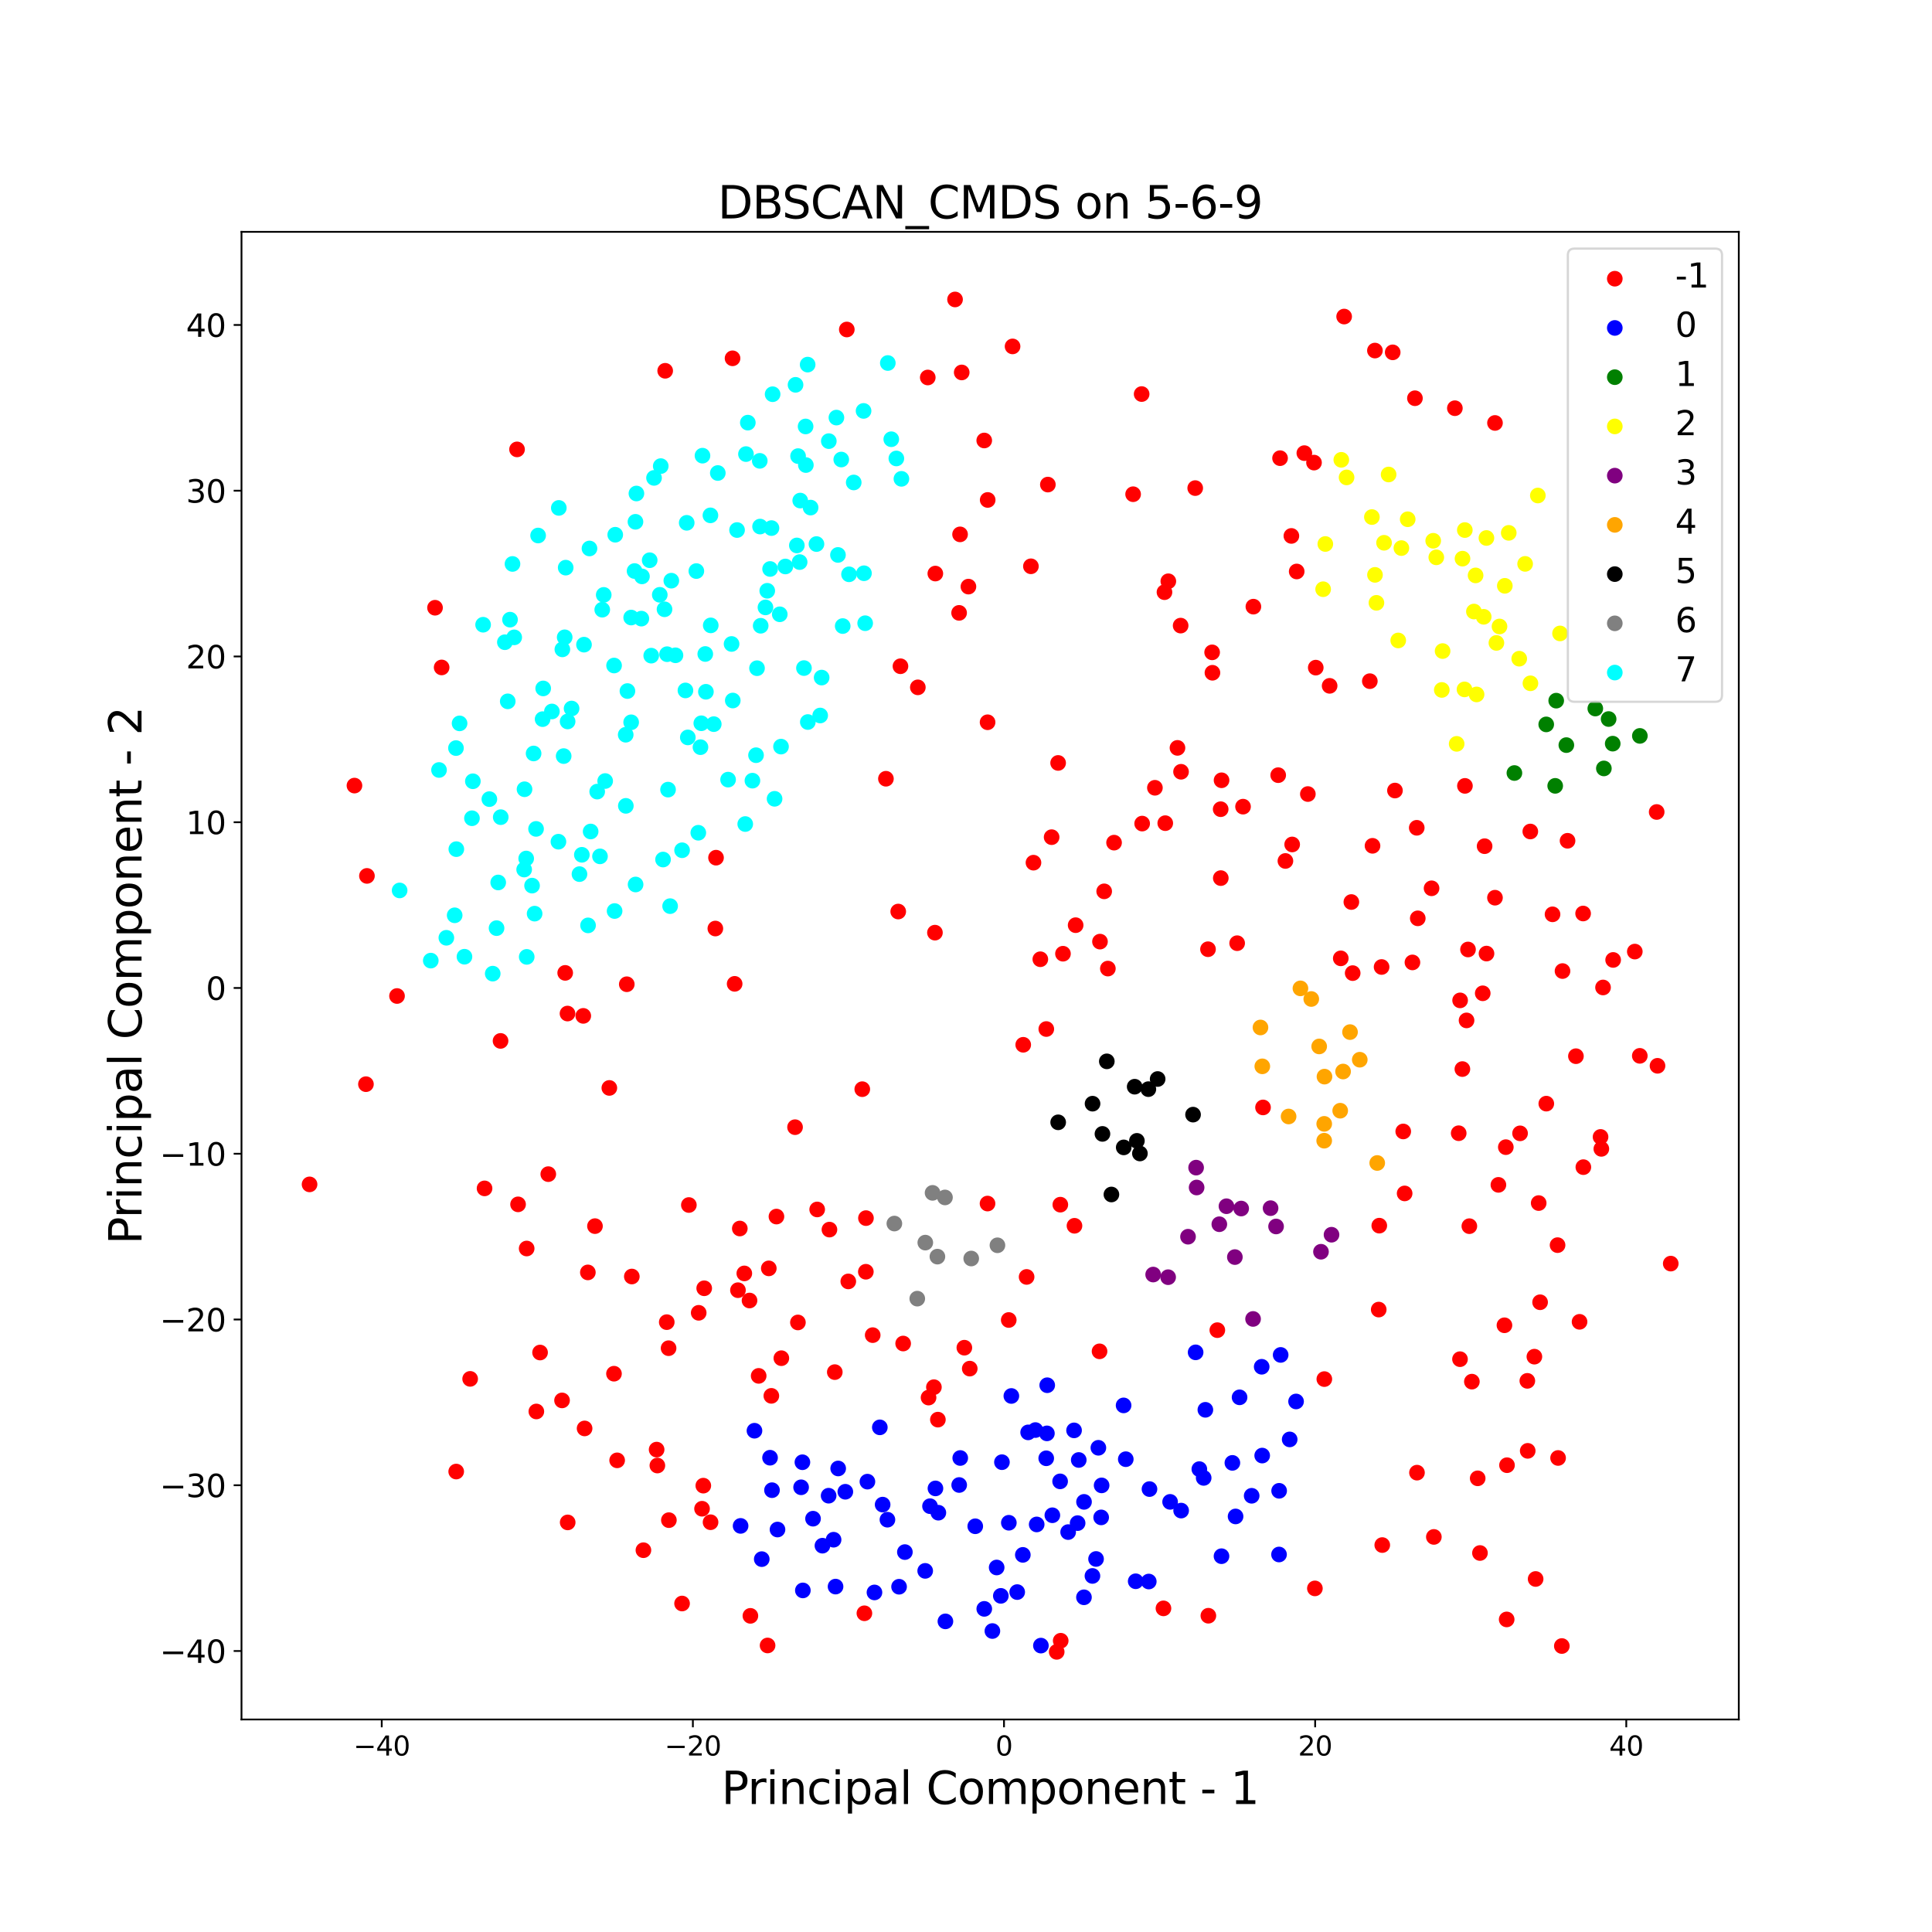 <?xml version="1.0" encoding="utf-8" standalone="no"?>
<!DOCTYPE svg PUBLIC "-//W3C//DTD SVG 1.1//EN"
  "http://www.w3.org/Graphics/SVG/1.1/DTD/svg11.dtd">
<svg xmlns:xlink="http://www.w3.org/1999/xlink" width="864pt" height="864pt" viewBox="0 0 864 864" xmlns="http://www.w3.org/2000/svg" version="1.1">
 <defs>
  <style type="text/css">*{stroke-linejoin: round; stroke-linecap: butt}</style>
 </defs>
 <g id="figure_1">
  <g id="patch_1">
   <path d="M 0 864 
L 864 864 
L 864 0 
L 0 0 
z
" style="fill: #ffffff"/>
  </g>
  <g id="axes_1">
   <g id="patch_2">
    <path d="M 108 768.96 
L 777.6 768.96 
L 777.6 103.68 
L 108 103.68 
z
" style="fill: #ffffff"/>
   </g>
   <g id="PathCollection_1">
    <defs>
     <path id="m9312733488" d="M 0 3 
C 0.796 3 1.559 2.684 2.121 2.121 
C 2.684 1.559 3 0.796 3 0 
C 3 -0.796 2.684 -1.559 2.121 -2.121 
C 1.559 -2.684 0.796 -3 0 -3 
C -0.796 -3 -1.559 -2.684 -2.121 -2.121 
C -2.684 -1.559 -3 -0.796 -3 0 
C -3 0.796 -2.684 1.559 -2.121 2.121 
C -1.559 2.684 -0.796 3 0 3 
z
" style="stroke: #ff0000"/>
    </defs>
    <g clip-path="url(#p34253b664d)">
     <use xlink:href="#m9312733488" x="579.886" y="255.568" style="fill: #ff0000; stroke: #ff0000"/>
     <use xlink:href="#m9312733488" x="664.771" y="426.44" style="fill: #ff0000; stroke: #ff0000"/>
     <use xlink:href="#m9312733488" x="698.765" y="434.26" style="fill: #ff0000; stroke: #ff0000"/>
     <use xlink:href="#m9312733488" x="668.559" y="401.458" style="fill: #ff0000; stroke: #ff0000"/>
     <use xlink:href="#m9312733488" x="231.68" y="538.593" style="fill: #ff0000; stroke: #ff0000"/>
     <use xlink:href="#m9312733488" x="656.502" y="424.614" style="fill: #ff0000; stroke: #ff0000"/>
     <use xlink:href="#m9312733488" x="521.109" y="368.122" style="fill: #ff0000; stroke: #ff0000"/>
     <use xlink:href="#m9312733488" x="571.616" y="346.66" style="fill: #ff0000; stroke: #ff0000"/>
     <use xlink:href="#m9312733488" x="612.596" y="304.624" style="fill: #ff0000; stroke: #ff0000"/>
     <use xlink:href="#m9312733488" x="599.6" y="428.578" style="fill: #ff0000; stroke: #ff0000"/>
     <use xlink:href="#m9312733488" x="163.652" y="484.85" style="fill: #ff0000; stroke: #ff0000"/>
     <use xlink:href="#m9312733488" x="668.564" y="189.146" style="fill: #ff0000; stroke: #ff0000"/>
     <use xlink:href="#m9312733488" x="632.768" y="178.094" style="fill: #ff0000; stroke: #ff0000"/>
     <use xlink:href="#m9312733488" x="587.631" y="206.878" style="fill: #ff0000; stroke: #ff0000"/>
     <use xlink:href="#m9312733488" x="465.24" y="428.979" style="fill: #ff0000; stroke: #ff0000"/>
     <use xlink:href="#m9312733488" x="385.612" y="487.087" style="fill: #ff0000; stroke: #ff0000"/>
     <use xlink:href="#m9312733488" x="588.411" y="298.57" style="fill: #ff0000; stroke: #ff0000"/>
     <use xlink:href="#m9312733488" x="634.033" y="410.682" style="fill: #ff0000; stroke: #ff0000"/>
     <use xlink:href="#m9312733488" x="216.694" y="531.451" style="fill: #ff0000; stroke: #ff0000"/>
     <use xlink:href="#m9312733488" x="652.338" y="506.782" style="fill: #ff0000; stroke: #ff0000"/>
     <use xlink:href="#m9312733488" x="663.922" y="378.419" style="fill: #ff0000; stroke: #ff0000"/>
     <use xlink:href="#m9312733488" x="640.205" y="397.251" style="fill: #ff0000; stroke: #ff0000"/>
     <use xlink:href="#m9312733488" x="616.821" y="548.12" style="fill: #ff0000; stroke: #ff0000"/>
     <use xlink:href="#m9312733488" x="574.842" y="385.027" style="fill: #ff0000; stroke: #ff0000"/>
     <use xlink:href="#m9312733488" x="618.155" y="690.958" style="fill: #ff0000; stroke: #ff0000"/>
     <use xlink:href="#m9312733488" x="653.985" y="478.095" style="fill: #ff0000; stroke: #ff0000"/>
     <use xlink:href="#m9312733488" x="616.571" y="585.65" style="fill: #ff0000; stroke: #ff0000"/>
     <use xlink:href="#m9312733488" x="604.334" y="403.39" style="fill: #ff0000; stroke: #ff0000"/>
     <use xlink:href="#m9312733488" x="663.086" y="444.208" style="fill: #ff0000; stroke: #ff0000"/>
     <use xlink:href="#m9312733488" x="613.797" y="378.251" style="fill: #ff0000; stroke: #ff0000"/>
     <use xlink:href="#m9312733488" x="542.073" y="291.735" style="fill: #ff0000; stroke: #ff0000"/>
     <use xlink:href="#m9312733488" x="670.095" y="529.875" style="fill: #ff0000; stroke: #ff0000"/>
     <use xlink:href="#m9312733488" x="564.83" y="495.249" style="fill: #ff0000; stroke: #ff0000"/>
     <use xlink:href="#m9312733488" x="673.411" y="513.013" style="fill: #ff0000; stroke: #ff0000"/>
     <use xlink:href="#m9312733488" x="545.894" y="361.879" style="fill: #ff0000; stroke: #ff0000"/>
     <use xlink:href="#m9312733488" x="560.523" y="271.297" style="fill: #ff0000; stroke: #ff0000"/>
     <use xlink:href="#m9312733488" x="506.736" y="221.018" style="fill: #ff0000; stroke: #ff0000"/>
     <use xlink:href="#m9312733488" x="583.31" y="202.641" style="fill: #ff0000; stroke: #ff0000"/>
     <use xlink:href="#m9312733488" x="520.758" y="264.83" style="fill: #ff0000; stroke: #ff0000"/>
     <use xlink:href="#m9312733488" x="527.986" y="279.777" style="fill: #ff0000; stroke: #ff0000"/>
     <use xlink:href="#m9312733488" x="510.778" y="368.31" style="fill: #ff0000; stroke: #ff0000"/>
     <use xlink:href="#m9312733488" x="622.82" y="157.571" style="fill: #ff0000; stroke: #ff0000"/>
     <use xlink:href="#m9312733488" x="210.253" y="616.637" style="fill: #ff0000; stroke: #ff0000"/>
     <use xlink:href="#m9312733488" x="684.361" y="371.85" style="fill: #ff0000; stroke: #ff0000"/>
     <use xlink:href="#m9312733488" x="266.075" y="548.329" style="fill: #ff0000; stroke: #ff0000"/>
     <use xlink:href="#m9312733488" x="707.977" y="408.524" style="fill: #ff0000; stroke: #ff0000"/>
     <use xlink:href="#m9312733488" x="480.513" y="548.176" style="fill: #ff0000; stroke: #ff0000"/>
     <use xlink:href="#m9312733488" x="365.446" y="540.873" style="fill: #ff0000; stroke: #ff0000"/>
     <use xlink:href="#m9312733488" x="274.575" y="614.327" style="fill: #ff0000; stroke: #ff0000"/>
     <use xlink:href="#m9312733488" x="474.183" y="538.734" style="fill: #ff0000; stroke: #ff0000"/>
     <use xlink:href="#m9312733488" x="721.407" y="429.289" style="fill: #ff0000; stroke: #ff0000"/>
     <use xlink:href="#m9312733488" x="623.831" y="353.533" style="fill: #ff0000; stroke: #ff0000"/>
     <use xlink:href="#m9312733488" x="701.016" y="376" style="fill: #ff0000; stroke: #ff0000"/>
     <use xlink:href="#m9312733488" x="604.926" y="435.184" style="fill: #ff0000; stroke: #ff0000"/>
     <use xlink:href="#m9312733488" x="617.854" y="432.443" style="fill: #ff0000; stroke: #ff0000"/>
     <use xlink:href="#m9312733488" x="594.617" y="306.712" style="fill: #ff0000; stroke: #ff0000"/>
     <use xlink:href="#m9312733488" x="493.796" y="398.612" style="fill: #ff0000; stroke: #ff0000"/>
     <use xlink:href="#m9312733488" x="542.208" y="300.864" style="fill: #ff0000; stroke: #ff0000"/>
     <use xlink:href="#m9312733488" x="470.293" y="374.387" style="fill: #ff0000; stroke: #ff0000"/>
     <use xlink:href="#m9312733488" x="528.167" y="345.14" style="fill: #ff0000; stroke: #ff0000"/>
     <use xlink:href="#m9312733488" x="694.298" y="408.893" style="fill: #ff0000; stroke: #ff0000"/>
     <use xlink:href="#m9312733488" x="473.2" y="341.189" style="fill: #ff0000; stroke: #ff0000"/>
     <use xlink:href="#m9312733488" x="545.946" y="392.692" style="fill: #ff0000; stroke: #ff0000"/>
     <use xlink:href="#m9312733488" x="601.106" y="141.566" style="fill: #ff0000; stroke: #ff0000"/>
     <use xlink:href="#m9312733488" x="655.846" y="456.333" style="fill: #ff0000; stroke: #ff0000"/>
     <use xlink:href="#m9312733488" x="546.285" y="348.945" style="fill: #ff0000; stroke: #ff0000"/>
     <use xlink:href="#m9312733488" x="584.878" y="355.099" style="fill: #ff0000; stroke: #ff0000"/>
     <use xlink:href="#m9312733488" x="516.482" y="352.298" style="fill: #ff0000; stroke: #ff0000"/>
     <use xlink:href="#m9312733488" x="652.969" y="447.374" style="fill: #ff0000; stroke: #ff0000"/>
     <use xlink:href="#m9312733488" x="555.892" y="360.741" style="fill: #ff0000; stroke: #ff0000"/>
     <use xlink:href="#m9312733488" x="462.173" y="385.794" style="fill: #ff0000; stroke: #ff0000"/>
     <use xlink:href="#m9312733488" x="441.652" y="322.999" style="fill: #ff0000; stroke: #ff0000"/>
     <use xlink:href="#m9312733488" x="522.483" y="259.943" style="fill: #ff0000; stroke: #ff0000"/>
     <use xlink:href="#m9312733488" x="633.575" y="370.194" style="fill: #ff0000; stroke: #ff0000"/>
     <use xlink:href="#m9312733488" x="418.11" y="417.09" style="fill: #ff0000; stroke: #ff0000"/>
     <use xlink:href="#m9312733488" x="704.761" y="472.335" style="fill: #ff0000; stroke: #ff0000"/>
     <use xlink:href="#m9312733488" x="355.55" y="504.082" style="fill: #ff0000; stroke: #ff0000"/>
     <use xlink:href="#m9312733488" x="457.593" y="467.23" style="fill: #ff0000; stroke: #ff0000"/>
     <use xlink:href="#m9312733488" x="498.213" y="376.837" style="fill: #ff0000; stroke: #ff0000"/>
     <use xlink:href="#m9312733488" x="459.104" y="571.049" style="fill: #ff0000; stroke: #ff0000"/>
     <use xlink:href="#m9312733488" x="495.443" y="433.153" style="fill: #ff0000; stroke: #ff0000"/>
     <use xlink:href="#m9312733488" x="572.446" y="204.896" style="fill: #ff0000; stroke: #ff0000"/>
     <use xlink:href="#m9312733488" x="655.125" y="351.45" style="fill: #ff0000; stroke: #ff0000"/>
     <use xlink:href="#m9312733488" x="740.875" y="363.126" style="fill: #ff0000; stroke: #ff0000"/>
     <use xlink:href="#m9312733488" x="650.625" y="182.554" style="fill: #ff0000; stroke: #ff0000"/>
     <use xlink:href="#m9312733488" x="614.872" y="156.773" style="fill: #ff0000; stroke: #ff0000"/>
     <use xlink:href="#m9312733488" x="526.573" y="334.456" style="fill: #ff0000; stroke: #ff0000"/>
     <use xlink:href="#m9312733488" x="577.512" y="239.668" style="fill: #ff0000; stroke: #ff0000"/>
     <use xlink:href="#m9312733488" x="553.258" y="421.801" style="fill: #ff0000; stroke: #ff0000"/>
     <use xlink:href="#m9312733488" x="491.917" y="421.097" style="fill: #ff0000; stroke: #ff0000"/>
     <use xlink:href="#m9312733488" x="577.864" y="377.647" style="fill: #ff0000; stroke: #ff0000"/>
     <use xlink:href="#m9312733488" x="631.649" y="430.398" style="fill: #ff0000; stroke: #ff0000"/>
     <use xlink:href="#m9312733488" x="540.226" y="424.497" style="fill: #ff0000; stroke: #ff0000"/>
     <use xlink:href="#m9312733488" x="628.161" y="533.705" style="fill: #ff0000; stroke: #ff0000"/>
     <use xlink:href="#m9312733488" x="475.369" y="426.507" style="fill: #ff0000; stroke: #ff0000"/>
     <use xlink:href="#m9312733488" x="481.029" y="413.745" style="fill: #ff0000; stroke: #ff0000"/>
     <use xlink:href="#m9312733488" x="467.907" y="460.187" style="fill: #ff0000; stroke: #ff0000"/>
     <use xlink:href="#m9312733488" x="158.515" y="351.319" style="fill: #ff0000; stroke: #ff0000"/>
     <use xlink:href="#m9312733488" x="327.597" y="160.24" style="fill: #ff0000; stroke: #ff0000"/>
     <use xlink:href="#m9312733488" x="452.826" y="154.918" style="fill: #ff0000; stroke: #ff0000"/>
     <use xlink:href="#m9312733488" x="440.157" y="196.989" style="fill: #ff0000; stroke: #ff0000"/>
     <use xlink:href="#m9312733488" x="194.546" y="271.783" style="fill: #ff0000; stroke: #ff0000"/>
     <use xlink:href="#m9312733488" x="197.505" y="298.482" style="fill: #ff0000; stroke: #ff0000"/>
     <use xlink:href="#m9312733488" x="396.19" y="348.257" style="fill: #ff0000; stroke: #ff0000"/>
     <use xlink:href="#m9312733488" x="401.692" y="407.645" style="fill: #ff0000; stroke: #ff0000"/>
     <use xlink:href="#m9312733488" x="402.688" y="297.947" style="fill: #ff0000; stroke: #ff0000"/>
     <use xlink:href="#m9312733488" x="260.843" y="454.304" style="fill: #ff0000; stroke: #ff0000"/>
     <use xlink:href="#m9312733488" x="510.55" y="176.224" style="fill: #ff0000; stroke: #ff0000"/>
     <use xlink:href="#m9312733488" x="418.284" y="256.497" style="fill: #ff0000; stroke: #ff0000"/>
     <use xlink:href="#m9312733488" x="461.027" y="253.249" style="fill: #ff0000; stroke: #ff0000"/>
     <use xlink:href="#m9312733488" x="429.345" y="238.972" style="fill: #ff0000; stroke: #ff0000"/>
     <use xlink:href="#m9312733488" x="410.462" y="307.384" style="fill: #ff0000; stroke: #ff0000"/>
     <use xlink:href="#m9312733488" x="433.085" y="262.335" style="fill: #ff0000; stroke: #ff0000"/>
     <use xlink:href="#m9312733488" x="468.609" y="216.709" style="fill: #ff0000; stroke: #ff0000"/>
     <use xlink:href="#m9312733488" x="428.917" y="274.082" style="fill: #ff0000; stroke: #ff0000"/>
     <use xlink:href="#m9312733488" x="231.221" y="200.97" style="fill: #ff0000; stroke: #ff0000"/>
     <use xlink:href="#m9312733488" x="328.539" y="439.978" style="fill: #ff0000; stroke: #ff0000"/>
     <use xlink:href="#m9312733488" x="245.194" y="525.081" style="fill: #ff0000; stroke: #ff0000"/>
     <use xlink:href="#m9312733488" x="319.906" y="415.244" style="fill: #ff0000; stroke: #ff0000"/>
     <use xlink:href="#m9312733488" x="320.209" y="383.56" style="fill: #ff0000; stroke: #ff0000"/>
     <use xlink:href="#m9312733488" x="272.498" y="486.529" style="fill: #ff0000; stroke: #ff0000"/>
     <use xlink:href="#m9312733488" x="253.791" y="453.263" style="fill: #ff0000; stroke: #ff0000"/>
     <use xlink:href="#m9312733488" x="297.474" y="165.818" style="fill: #ff0000; stroke: #ff0000"/>
     <use xlink:href="#m9312733488" x="414.901" y="168.815" style="fill: #ff0000; stroke: #ff0000"/>
     <use xlink:href="#m9312733488" x="177.55" y="445.418" style="fill: #ff0000; stroke: #ff0000"/>
     <use xlink:href="#m9312733488" x="252.755" y="435.078" style="fill: #ff0000; stroke: #ff0000"/>
     <use xlink:href="#m9312733488" x="164.097" y="391.708" style="fill: #ff0000; stroke: #ff0000"/>
     <use xlink:href="#m9312733488" x="223.847" y="465.502" style="fill: #ff0000; stroke: #ff0000"/>
     <use xlink:href="#m9312733488" x="280.299" y="440.158" style="fill: #ff0000; stroke: #ff0000"/>
     <use xlink:href="#m9312733488" x="138.436" y="529.663" style="fill: #ff0000; stroke: #ff0000"/>
     <use xlink:href="#m9312733488" x="427.1" y="133.92" style="fill: #ff0000; stroke: #ff0000"/>
     <use xlink:href="#m9312733488" x="441.697" y="223.581" style="fill: #ff0000; stroke: #ff0000"/>
     <use xlink:href="#m9312733488" x="430.082" y="166.557" style="fill: #ff0000; stroke: #ff0000"/>
     <use xlink:href="#m9312733488" x="378.695" y="147.351" style="fill: #ff0000; stroke: #ff0000"/>
     <use xlink:href="#m9312733488" x="298.995" y="602.921" style="fill: #ff0000; stroke: #ff0000"/>
     <use xlink:href="#m9312733488" x="251.349" y="626.271" style="fill: #ff0000; stroke: #ff0000"/>
     <use xlink:href="#m9312733488" x="293.645" y="648.267" style="fill: #ff0000; stroke: #ff0000"/>
     <use xlink:href="#m9312733488" x="253.874" y="680.829" style="fill: #ff0000; stroke: #ff0000"/>
     <use xlink:href="#m9312733488" x="282.555" y="570.865" style="fill: #ff0000; stroke: #ff0000"/>
     <use xlink:href="#m9312733488" x="261.434" y="638.802" style="fill: #ff0000; stroke: #ff0000"/>
     <use xlink:href="#m9312733488" x="386.562" y="721.468" style="fill: #ff0000; stroke: #ff0000"/>
     <use xlink:href="#m9312733488" x="474.353" y="733.745" style="fill: #ff0000; stroke: #ff0000"/>
     <use xlink:href="#m9312733488" x="317.765" y="680.749" style="fill: #ff0000; stroke: #ff0000"/>
     <use xlink:href="#m9312733488" x="275.989" y="653.073" style="fill: #ff0000; stroke: #ff0000"/>
     <use xlink:href="#m9312733488" x="592.246" y="616.738" style="fill: #ff0000; stroke: #ff0000"/>
     <use xlink:href="#m9312733488" x="335.58" y="722.616" style="fill: #ff0000; stroke: #ff0000"/>
     <use xlink:href="#m9312733488" x="390.275" y="597.08" style="fill: #ff0000; stroke: #ff0000"/>
     <use xlink:href="#m9312733488" x="387.208" y="568.733" style="fill: #ff0000; stroke: #ff0000"/>
     <use xlink:href="#m9312733488" x="441.628" y="538.235" style="fill: #ff0000; stroke: #ff0000"/>
     <use xlink:href="#m9312733488" x="688.11" y="538.017" style="fill: #ff0000; stroke: #ff0000"/>
     <use xlink:href="#m9312733488" x="741.247" y="476.634" style="fill: #ff0000; stroke: #ff0000"/>
     <use xlink:href="#m9312733488" x="544.395" y="594.854" style="fill: #ff0000; stroke: #ff0000"/>
     <use xlink:href="#m9312733488" x="708.085" y="521.953" style="fill: #ff0000; stroke: #ff0000"/>
     <use xlink:href="#m9312733488" x="716.127" y="513.777" style="fill: #ff0000; stroke: #ff0000"/>
     <use xlink:href="#m9312733488" x="696.55" y="556.833" style="fill: #ff0000; stroke: #ff0000"/>
     <use xlink:href="#m9312733488" x="715.772" y="508.439" style="fill: #ff0000; stroke: #ff0000"/>
     <use xlink:href="#m9312733488" x="688.738" y="582.373" style="fill: #ff0000; stroke: #ff0000"/>
     <use xlink:href="#m9312733488" x="658.23" y="617.876" style="fill: #ff0000; stroke: #ff0000"/>
     <use xlink:href="#m9312733488" x="679.782" y="506.838" style="fill: #ff0000; stroke: #ff0000"/>
     <use xlink:href="#m9312733488" x="349.426" y="607.391" style="fill: #ff0000; stroke: #ff0000"/>
     <use xlink:href="#m9312733488" x="344.949" y="624.232" style="fill: #ff0000; stroke: #ff0000"/>
     <use xlink:href="#m9312733488" x="335.189" y="581.598" style="fill: #ff0000; stroke: #ff0000"/>
     <use xlink:href="#m9312733488" x="343.81" y="567.222" style="fill: #ff0000; stroke: #ff0000"/>
     <use xlink:href="#m9312733488" x="308.065" y="538.889" style="fill: #ff0000; stroke: #ff0000"/>
     <use xlink:href="#m9312733488" x="403.896" y="600.831" style="fill: #ff0000; stroke: #ff0000"/>
     <use xlink:href="#m9312733488" x="431.264" y="602.696" style="fill: #ff0000; stroke: #ff0000"/>
     <use xlink:href="#m9312733488" x="387.258" y="544.748" style="fill: #ff0000; stroke: #ff0000"/>
     <use xlink:href="#m9312733488" x="298.174" y="591.27" style="fill: #ff0000; stroke: #ff0000"/>
     <use xlink:href="#m9312733488" x="627.536" y="505.994" style="fill: #ff0000; stroke: #ff0000"/>
     <use xlink:href="#m9312733488" x="520.305" y="719.27" style="fill: #ff0000; stroke: #ff0000"/>
     <use xlink:href="#m9312733488" x="330.845" y="549.398" style="fill: #ff0000; stroke: #ff0000"/>
     <use xlink:href="#m9312733488" x="491.723" y="604.325" style="fill: #ff0000; stroke: #ff0000"/>
     <use xlink:href="#m9312733488" x="314.926" y="576.124" style="fill: #ff0000; stroke: #ff0000"/>
     <use xlink:href="#m9312733488" x="347.228" y="544.055" style="fill: #ff0000; stroke: #ff0000"/>
     <use xlink:href="#m9312733488" x="683.2" y="648.827" style="fill: #ff0000; stroke: #ff0000"/>
     <use xlink:href="#m9312733488" x="683.031" y="617.525" style="fill: #ff0000; stroke: #ff0000"/>
     <use xlink:href="#m9312733488" x="660.829" y="661.115" style="fill: #ff0000; stroke: #ff0000"/>
     <use xlink:href="#m9312733488" x="534.505" y="218.279" style="fill: #ff0000; stroke: #ff0000"/>
     <use xlink:href="#m9312733488" x="696.785" y="652.012" style="fill: #ff0000; stroke: #ff0000"/>
     <use xlink:href="#m9312733488" x="672.796" y="592.671" style="fill: #ff0000; stroke: #ff0000"/>
     <use xlink:href="#m9312733488" x="673.936" y="655.246" style="fill: #ff0000; stroke: #ff0000"/>
     <use xlink:href="#m9312733488" x="652.918" y="607.832" style="fill: #ff0000; stroke: #ff0000"/>
     <use xlink:href="#m9312733488" x="641.228" y="687.317" style="fill: #ff0000; stroke: #ff0000"/>
     <use xlink:href="#m9312733488" x="204.016" y="658.085" style="fill: #ff0000; stroke: #ff0000"/>
     <use xlink:href="#m9312733488" x="706.384" y="591.125" style="fill: #ff0000; stroke: #ff0000"/>
     <use xlink:href="#m9312733488" x="661.846" y="694.512" style="fill: #ff0000; stroke: #ff0000"/>
     <use xlink:href="#m9312733488" x="747.164" y="565.091" style="fill: #ff0000; stroke: #ff0000"/>
     <use xlink:href="#m9312733488" x="293.979" y="655.394" style="fill: #ff0000; stroke: #ff0000"/>
     <use xlink:href="#m9312733488" x="241.52" y="604.857" style="fill: #ff0000; stroke: #ff0000"/>
     <use xlink:href="#m9312733488" x="299.129" y="679.818" style="fill: #ff0000; stroke: #ff0000"/>
     <use xlink:href="#m9312733488" x="373.321" y="613.618" style="fill: #ff0000; stroke: #ff0000"/>
     <use xlink:href="#m9312733488" x="313.955" y="674.716" style="fill: #ff0000; stroke: #ff0000"/>
     <use xlink:href="#m9312733488" x="314.524" y="664.39" style="fill: #ff0000; stroke: #ff0000"/>
     <use xlink:href="#m9312733488" x="356.833" y="591.406" style="fill: #ff0000; stroke: #ff0000"/>
     <use xlink:href="#m9312733488" x="239.856" y="631.217" style="fill: #ff0000; stroke: #ff0000"/>
     <use xlink:href="#m9312733488" x="332.861" y="569.476" style="fill: #ff0000; stroke: #ff0000"/>
     <use xlink:href="#m9312733488" x="330.018" y="576.981" style="fill: #ff0000; stroke: #ff0000"/>
     <use xlink:href="#m9312733488" x="370.93" y="549.884" style="fill: #ff0000; stroke: #ff0000"/>
     <use xlink:href="#m9312733488" x="657.101" y="548.352" style="fill: #ff0000; stroke: #ff0000"/>
     <use xlink:href="#m9312733488" x="262.895" y="569.027" style="fill: #ff0000; stroke: #ff0000"/>
     <use xlink:href="#m9312733488" x="235.527" y="558.339" style="fill: #ff0000; stroke: #ff0000"/>
     <use xlink:href="#m9312733488" x="339.282" y="615.299" style="fill: #ff0000; stroke: #ff0000"/>
     <use xlink:href="#m9312733488" x="287.74" y="693.261" style="fill: #ff0000; stroke: #ff0000"/>
     <use xlink:href="#m9312733488" x="312.462" y="587.095" style="fill: #ff0000; stroke: #ff0000"/>
     <use xlink:href="#m9312733488" x="415.254" y="625.004" style="fill: #ff0000; stroke: #ff0000"/>
     <use xlink:href="#m9312733488" x="305.023" y="717.098" style="fill: #ff0000; stroke: #ff0000"/>
     <use xlink:href="#m9312733488" x="419.427" y="634.868" style="fill: #ff0000; stroke: #ff0000"/>
     <use xlink:href="#m9312733488" x="451.115" y="590.311" style="fill: #ff0000; stroke: #ff0000"/>
     <use xlink:href="#m9312733488" x="472.561" y="738.72" style="fill: #ff0000; stroke: #ff0000"/>
     <use xlink:href="#m9312733488" x="588.027" y="710.339" style="fill: #ff0000; stroke: #ff0000"/>
     <use xlink:href="#m9312733488" x="633.679" y="658.579" style="fill: #ff0000; stroke: #ff0000"/>
     <use xlink:href="#m9312733488" x="673.79" y="724.214" style="fill: #ff0000; stroke: #ff0000"/>
     <use xlink:href="#m9312733488" x="698.457" y="736.11" style="fill: #ff0000; stroke: #ff0000"/>
     <use xlink:href="#m9312733488" x="686.738" y="706.13" style="fill: #ff0000; stroke: #ff0000"/>
     <use xlink:href="#m9312733488" x="733.324" y="472.177" style="fill: #ff0000; stroke: #ff0000"/>
     <use xlink:href="#m9312733488" x="731.091" y="425.55" style="fill: #ff0000; stroke: #ff0000"/>
     <use xlink:href="#m9312733488" x="686.183" y="606.71" style="fill: #ff0000; stroke: #ff0000"/>
     <use xlink:href="#m9312733488" x="691.514" y="493.553" style="fill: #ff0000; stroke: #ff0000"/>
     <use xlink:href="#m9312733488" x="343.265" y="735.862" style="fill: #ff0000; stroke: #ff0000"/>
     <use xlink:href="#m9312733488" x="716.885" y="441.602" style="fill: #ff0000; stroke: #ff0000"/>
     <use xlink:href="#m9312733488" x="417.647" y="620.351" style="fill: #ff0000; stroke: #ff0000"/>
     <use xlink:href="#m9312733488" x="540.387" y="722.563" style="fill: #ff0000; stroke: #ff0000"/>
     <use xlink:href="#m9312733488" x="433.677" y="612.053" style="fill: #ff0000; stroke: #ff0000"/>
     <use xlink:href="#m9312733488" x="379.358" y="573.058" style="fill: #ff0000; stroke: #ff0000"/>
    </g>
   </g>
   <g id="PathCollection_2">
    <defs>
     <path id="mdba57d7b60" d="M 0 3 
C 0.796 3 1.559 2.684 2.121 2.121 
C 2.684 1.559 3 0.796 3 0 
C 3 -0.796 2.684 -1.559 2.121 -2.121 
C 1.559 -2.684 0.796 -3 0 -3 
C -0.796 -3 -1.559 -2.684 -2.121 -2.121 
C -2.684 -1.559 -3 -0.796 -3 0 
C -3 0.796 -2.684 1.559 -2.121 2.121 
C -1.559 2.684 -0.796 3 0 3 
z
" style="stroke: #0000ff"/>
    </defs>
    <g clip-path="url(#p34253b664d)">
     <use xlink:href="#mdba57d7b60" x="404.668" y="694.099" style="fill: #0000ff; stroke: #0000ff"/>
     <use xlink:href="#mdba57d7b60" x="468.182" y="641.012" style="fill: #0000ff; stroke: #0000ff"/>
     <use xlink:href="#mdba57d7b60" x="440.171" y="719.494" style="fill: #0000ff; stroke: #0000ff"/>
     <use xlink:href="#mdba57d7b60" x="367.796" y="691.239" style="fill: #0000ff; stroke: #0000ff"/>
     <use xlink:href="#mdba57d7b60" x="447.574" y="713.676" style="fill: #0000ff; stroke: #0000ff"/>
     <use xlink:href="#mdba57d7b60" x="415.907" y="673.572" style="fill: #0000ff; stroke: #0000ff"/>
     <use xlink:href="#mdba57d7b60" x="358.842" y="653.924" style="fill: #0000ff; stroke: #0000ff"/>
     <use xlink:href="#mdba57d7b60" x="344.366" y="651.899" style="fill: #0000ff; stroke: #0000ff"/>
     <use xlink:href="#mdba57d7b60" x="572.036" y="666.696" style="fill: #0000ff; stroke: #0000ff"/>
     <use xlink:href="#mdba57d7b60" x="564.234" y="611.226" style="fill: #0000ff; stroke: #0000ff"/>
     <use xlink:href="#mdba57d7b60" x="402.068" y="709.596" style="fill: #0000ff; stroke: #0000ff"/>
     <use xlink:href="#mdba57d7b60" x="445.712" y="700.99" style="fill: #0000ff; stroke: #0000ff"/>
     <use xlink:href="#mdba57d7b60" x="331.197" y="682.388" style="fill: #0000ff; stroke: #0000ff"/>
     <use xlink:href="#mdba57d7b60" x="393.462" y="638.316" style="fill: #0000ff; stroke: #0000ff"/>
     <use xlink:href="#mdba57d7b60" x="488.545" y="704.768" style="fill: #0000ff; stroke: #0000ff"/>
     <use xlink:href="#mdba57d7b60" x="418.337" y="665.625" style="fill: #0000ff; stroke: #0000ff"/>
     <use xlink:href="#mdba57d7b60" x="463.036" y="639.53" style="fill: #0000ff; stroke: #0000ff"/>
     <use xlink:href="#mdba57d7b60" x="571.987" y="695.179" style="fill: #0000ff; stroke: #0000ff"/>
     <use xlink:href="#mdba57d7b60" x="551.126" y="654.206" style="fill: #0000ff; stroke: #0000ff"/>
     <use xlink:href="#mdba57d7b60" x="419.639" y="676.488" style="fill: #0000ff; stroke: #0000ff"/>
     <use xlink:href="#mdba57d7b60" x="528.21" y="675.544" style="fill: #0000ff; stroke: #0000ff"/>
     <use xlink:href="#mdba57d7b60" x="337.402" y="639.827" style="fill: #0000ff; stroke: #0000ff"/>
     <use xlink:href="#mdba57d7b60" x="378.036" y="667.122" style="fill: #0000ff; stroke: #0000ff"/>
     <use xlink:href="#mdba57d7b60" x="468.323" y="619.481" style="fill: #0000ff; stroke: #0000ff"/>
     <use xlink:href="#mdba57d7b60" x="463.61" y="681.736" style="fill: #0000ff; stroke: #0000ff"/>
     <use xlink:href="#mdba57d7b60" x="514.056" y="665.923" style="fill: #0000ff; stroke: #0000ff"/>
     <use xlink:href="#mdba57d7b60" x="373.661" y="709.533" style="fill: #0000ff; stroke: #0000ff"/>
     <use xlink:href="#mdba57d7b60" x="459.793" y="640.568" style="fill: #0000ff; stroke: #0000ff"/>
     <use xlink:href="#mdba57d7b60" x="536.35" y="656.997" style="fill: #0000ff; stroke: #0000ff"/>
     <use xlink:href="#mdba57d7b60" x="374.839" y="656.708" style="fill: #0000ff; stroke: #0000ff"/>
     <use xlink:href="#mdba57d7b60" x="484.753" y="714.319" style="fill: #0000ff; stroke: #0000ff"/>
     <use xlink:href="#mdba57d7b60" x="477.682" y="685.155" style="fill: #0000ff; stroke: #0000ff"/>
     <use xlink:href="#mdba57d7b60" x="454.896" y="711.988" style="fill: #0000ff; stroke: #0000ff"/>
     <use xlink:href="#mdba57d7b60" x="358.257" y="665.126" style="fill: #0000ff; stroke: #0000ff"/>
     <use xlink:href="#mdba57d7b60" x="347.703" y="684.016" style="fill: #0000ff; stroke: #0000ff"/>
     <use xlink:href="#mdba57d7b60" x="490.161" y="697.179" style="fill: #0000ff; stroke: #0000ff"/>
     <use xlink:href="#mdba57d7b60" x="370.567" y="668.887" style="fill: #0000ff; stroke: #0000ff"/>
     <use xlink:href="#mdba57d7b60" x="359.041" y="711.244" style="fill: #0000ff; stroke: #0000ff"/>
     <use xlink:href="#mdba57d7b60" x="413.752" y="702.504" style="fill: #0000ff; stroke: #0000ff"/>
     <use xlink:href="#mdba57d7b60" x="387.913" y="662.599" style="fill: #0000ff; stroke: #0000ff"/>
     <use xlink:href="#mdba57d7b60" x="579.608" y="626.744" style="fill: #0000ff; stroke: #0000ff"/>
     <use xlink:href="#mdba57d7b60" x="470.619" y="677.632" style="fill: #0000ff; stroke: #0000ff"/>
     <use xlink:href="#mdba57d7b60" x="448.072" y="653.896" style="fill: #0000ff; stroke: #0000ff"/>
     <use xlink:href="#mdba57d7b60" x="576.751" y="643.713" style="fill: #0000ff; stroke: #0000ff"/>
     <use xlink:href="#mdba57d7b60" x="452.283" y="624.284" style="fill: #0000ff; stroke: #0000ff"/>
     <use xlink:href="#mdba57d7b60" x="502.476" y="628.5" style="fill: #0000ff; stroke: #0000ff"/>
     <use xlink:href="#mdba57d7b60" x="396.863" y="679.616" style="fill: #0000ff; stroke: #0000ff"/>
     <use xlink:href="#mdba57d7b60" x="554.341" y="624.891" style="fill: #0000ff; stroke: #0000ff"/>
     <use xlink:href="#mdba57d7b60" x="523.279" y="671.642" style="fill: #0000ff; stroke: #0000ff"/>
     <use xlink:href="#mdba57d7b60" x="546.261" y="695.94" style="fill: #0000ff; stroke: #0000ff"/>
     <use xlink:href="#mdba57d7b60" x="539.046" y="630.475" style="fill: #0000ff; stroke: #0000ff"/>
     <use xlink:href="#mdba57d7b60" x="457.415" y="695.345" style="fill: #0000ff; stroke: #0000ff"/>
     <use xlink:href="#mdba57d7b60" x="422.791" y="725.086" style="fill: #0000ff; stroke: #0000ff"/>
     <use xlink:href="#mdba57d7b60" x="507.888" y="707.15" style="fill: #0000ff; stroke: #0000ff"/>
     <use xlink:href="#mdba57d7b60" x="492.446" y="678.587" style="fill: #0000ff; stroke: #0000ff"/>
     <use xlink:href="#mdba57d7b60" x="345.239" y="666.42" style="fill: #0000ff; stroke: #0000ff"/>
     <use xlink:href="#mdba57d7b60" x="467.876" y="652.152" style="fill: #0000ff; stroke: #0000ff"/>
     <use xlink:href="#mdba57d7b60" x="372.782" y="688.568" style="fill: #0000ff; stroke: #0000ff"/>
     <use xlink:href="#mdba57d7b60" x="538.291" y="660.925" style="fill: #0000ff; stroke: #0000ff"/>
     <use xlink:href="#mdba57d7b60" x="564.457" y="650.938" style="fill: #0000ff; stroke: #0000ff"/>
     <use xlink:href="#mdba57d7b60" x="572.713" y="605.927" style="fill: #0000ff; stroke: #0000ff"/>
     <use xlink:href="#mdba57d7b60" x="484.78" y="671.644" style="fill: #0000ff; stroke: #0000ff"/>
     <use xlink:href="#mdba57d7b60" x="428.952" y="664.1" style="fill: #0000ff; stroke: #0000ff"/>
     <use xlink:href="#mdba57d7b60" x="451.159" y="680.983" style="fill: #0000ff; stroke: #0000ff"/>
     <use xlink:href="#mdba57d7b60" x="492.649" y="664.274" style="fill: #0000ff; stroke: #0000ff"/>
     <use xlink:href="#mdba57d7b60" x="436.139" y="682.554" style="fill: #0000ff; stroke: #0000ff"/>
     <use xlink:href="#mdba57d7b60" x="363.591" y="679.166" style="fill: #0000ff; stroke: #0000ff"/>
     <use xlink:href="#mdba57d7b60" x="443.802" y="729.405" style="fill: #0000ff; stroke: #0000ff"/>
     <use xlink:href="#mdba57d7b60" x="474.087" y="662.475" style="fill: #0000ff; stroke: #0000ff"/>
     <use xlink:href="#mdba57d7b60" x="391.063" y="712.145" style="fill: #0000ff; stroke: #0000ff"/>
     <use xlink:href="#mdba57d7b60" x="481.914" y="681.148" style="fill: #0000ff; stroke: #0000ff"/>
     <use xlink:href="#mdba57d7b60" x="552.554" y="678.16" style="fill: #0000ff; stroke: #0000ff"/>
     <use xlink:href="#mdba57d7b60" x="340.662" y="697.254" style="fill: #0000ff; stroke: #0000ff"/>
     <use xlink:href="#mdba57d7b60" x="534.689" y="604.775" style="fill: #0000ff; stroke: #0000ff"/>
     <use xlink:href="#mdba57d7b60" x="394.718" y="672.871" style="fill: #0000ff; stroke: #0000ff"/>
     <use xlink:href="#mdba57d7b60" x="491.198" y="647.455" style="fill: #0000ff; stroke: #0000ff"/>
     <use xlink:href="#mdba57d7b60" x="482.421" y="652.91" style="fill: #0000ff; stroke: #0000ff"/>
     <use xlink:href="#mdba57d7b60" x="513.738" y="707.267" style="fill: #0000ff; stroke: #0000ff"/>
     <use xlink:href="#mdba57d7b60" x="429.423" y="652.024" style="fill: #0000ff; stroke: #0000ff"/>
     <use xlink:href="#mdba57d7b60" x="503.452" y="652.559" style="fill: #0000ff; stroke: #0000ff"/>
     <use xlink:href="#mdba57d7b60" x="559.753" y="668.92" style="fill: #0000ff; stroke: #0000ff"/>
     <use xlink:href="#mdba57d7b60" x="465.499" y="735.92" style="fill: #0000ff; stroke: #0000ff"/>
     <use xlink:href="#mdba57d7b60" x="480.325" y="639.671" style="fill: #0000ff; stroke: #0000ff"/>
    </g>
   </g>
   <g id="PathCollection_3">
    <defs>
     <path id="m759eddd31c" d="M 0 3 
C 0.796 3 1.559 2.684 2.121 2.121 
C 2.684 1.559 3 0.796 3 0 
C 3 -0.796 2.684 -1.559 2.121 -2.121 
C 1.559 -2.684 0.796 -3 0 -3 
C -0.796 -3 -1.559 -2.684 -2.121 -2.121 
C -2.684 -1.559 -3 -0.796 -3 0 
C -3 0.796 -2.684 1.559 -2.121 2.121 
C -1.559 2.684 -0.796 3 0 3 
z
" style="stroke: #008000"/>
    </defs>
    <g clip-path="url(#p34253b664d)">
     <use xlink:href="#m759eddd31c" x="700.477" y="333.216" style="fill: #008000; stroke: #008000"/>
     <use xlink:href="#m759eddd31c" x="691.481" y="323.955" style="fill: #008000; stroke: #008000"/>
     <use xlink:href="#m759eddd31c" x="713.428" y="316.861" style="fill: #008000; stroke: #008000"/>
     <use xlink:href="#m759eddd31c" x="719.386" y="321.553" style="fill: #008000; stroke: #008000"/>
     <use xlink:href="#m759eddd31c" x="721.213" y="332.566" style="fill: #008000; stroke: #008000"/>
     <use xlink:href="#m759eddd31c" x="695.946" y="313.338" style="fill: #008000; stroke: #008000"/>
     <use xlink:href="#m759eddd31c" x="695.491" y="351.437" style="fill: #008000; stroke: #008000"/>
     <use xlink:href="#m759eddd31c" x="677.247" y="345.697" style="fill: #008000; stroke: #008000"/>
     <use xlink:href="#m759eddd31c" x="717.259" y="343.644" style="fill: #008000; stroke: #008000"/>
     <use xlink:href="#m759eddd31c" x="733.354" y="329.098" style="fill: #008000; stroke: #008000"/>
    </g>
   </g>
   <g id="PathCollection_4">
    <defs>
     <path id="m1ec43324c0" d="M 0 3 
C 0.796 3 1.559 2.684 2.121 2.121 
C 2.684 1.559 3 0.796 3 0 
C 3 -0.796 2.684 -1.559 2.121 -2.121 
C 1.559 -2.684 0.796 -3 0 -3 
C -0.796 -3 -1.559 -2.684 -2.121 -2.121 
C -2.684 -1.559 -3 -0.796 -3 0 
C -3 0.796 -2.684 1.559 -2.121 2.121 
C -1.559 2.684 -0.796 3 0 3 
z
" style="stroke: #ffff00"/>
    </defs>
    <g clip-path="url(#p34253b664d)">
     <use xlink:href="#m1ec43324c0" x="684.416" y="305.576" style="fill: #ffff00; stroke: #ffff00"/>
     <use xlink:href="#m1ec43324c0" x="682.044" y="252.171" style="fill: #ffff00; stroke: #ffff00"/>
     <use xlink:href="#m1ec43324c0" x="645.139" y="291.157" style="fill: #ffff00; stroke: #ffff00"/>
     <use xlink:href="#m1ec43324c0" x="629.529" y="232.215" style="fill: #ffff00; stroke: #ffff00"/>
     <use xlink:href="#m1ec43324c0" x="660.332" y="310.553" style="fill: #ffff00; stroke: #ffff00"/>
     <use xlink:href="#m1ec43324c0" x="659.14" y="273.48" style="fill: #ffff00; stroke: #ffff00"/>
     <use xlink:href="#m1ec43324c0" x="626.709" y="245.102" style="fill: #ffff00; stroke: #ffff00"/>
     <use xlink:href="#m1ec43324c0" x="602.192" y="213.502" style="fill: #ffff00; stroke: #ffff00"/>
     <use xlink:href="#m1ec43324c0" x="642.316" y="249.245" style="fill: #ffff00; stroke: #ffff00"/>
     <use xlink:href="#m1ec43324c0" x="654.926" y="308.303" style="fill: #ffff00; stroke: #ffff00"/>
     <use xlink:href="#m1ec43324c0" x="592.691" y="243.277" style="fill: #ffff00; stroke: #ffff00"/>
     <use xlink:href="#m1ec43324c0" x="640.937" y="241.834" style="fill: #ffff00; stroke: #ffff00"/>
     <use xlink:href="#m1ec43324c0" x="625.294" y="286.416" style="fill: #ffff00; stroke: #ffff00"/>
     <use xlink:href="#m1ec43324c0" x="679.406" y="294.569" style="fill: #ffff00; stroke: #ffff00"/>
     <use xlink:href="#m1ec43324c0" x="620.996" y="212.2" style="fill: #ffff00; stroke: #ffff00"/>
     <use xlink:href="#m1ec43324c0" x="654.036" y="249.833" style="fill: #ffff00; stroke: #ffff00"/>
     <use xlink:href="#m1ec43324c0" x="664.736" y="240.588" style="fill: #ffff00; stroke: #ffff00"/>
     <use xlink:href="#m1ec43324c0" x="613.517" y="231.231" style="fill: #ffff00; stroke: #ffff00"/>
     <use xlink:href="#m1ec43324c0" x="655.073" y="237.044" style="fill: #ffff00; stroke: #ffff00"/>
     <use xlink:href="#m1ec43324c0" x="672.963" y="261.981" style="fill: #ffff00; stroke: #ffff00"/>
     <use xlink:href="#m1ec43324c0" x="644.776" y="308.547" style="fill: #ffff00; stroke: #ffff00"/>
     <use xlink:href="#m1ec43324c0" x="663.516" y="275.836" style="fill: #ffff00; stroke: #ffff00"/>
     <use xlink:href="#m1ec43324c0" x="651.425" y="332.656" style="fill: #ffff00; stroke: #ffff00"/>
     <use xlink:href="#m1ec43324c0" x="674.719" y="238.297" style="fill: #ffff00; stroke: #ffff00"/>
     <use xlink:href="#m1ec43324c0" x="599.838" y="205.638" style="fill: #ffff00; stroke: #ffff00"/>
     <use xlink:href="#m1ec43324c0" x="687.729" y="221.595" style="fill: #ffff00; stroke: #ffff00"/>
     <use xlink:href="#m1ec43324c0" x="618.958" y="242.737" style="fill: #ffff00; stroke: #ffff00"/>
     <use xlink:href="#m1ec43324c0" x="697.657" y="283.272" style="fill: #ffff00; stroke: #ffff00"/>
     <use xlink:href="#m1ec43324c0" x="614.902" y="257.083" style="fill: #ffff00; stroke: #ffff00"/>
     <use xlink:href="#m1ec43324c0" x="591.714" y="263.502" style="fill: #ffff00; stroke: #ffff00"/>
     <use xlink:href="#m1ec43324c0" x="659.891" y="257.32" style="fill: #ffff00; stroke: #ffff00"/>
     <use xlink:href="#m1ec43324c0" x="670.583" y="280.161" style="fill: #ffff00; stroke: #ffff00"/>
     <use xlink:href="#m1ec43324c0" x="669.199" y="287.513" style="fill: #ffff00; stroke: #ffff00"/>
     <use xlink:href="#m1ec43324c0" x="615.547" y="269.591" style="fill: #ffff00; stroke: #ffff00"/>
    </g>
   </g>
   <g id="PathCollection_5">
    <defs>
     <path id="mbb68284e4a" d="M 0 3 
C 0.796 3 1.559 2.684 2.121 2.121 
C 2.684 1.559 3 0.796 3 0 
C 3 -0.796 2.684 -1.559 2.121 -2.121 
C 1.559 -2.684 0.796 -3 0 -3 
C -0.796 -3 -1.559 -2.684 -2.121 -2.121 
C -2.684 -1.559 -3 -0.796 -3 0 
C -3 0.796 -2.684 1.559 -2.121 2.121 
C -1.559 2.684 -0.796 3 0 3 
z
" style="stroke: #800080"/>
    </defs>
    <g clip-path="url(#p34253b664d)">
     <use xlink:href="#mbb68284e4a" x="555.063" y="540.461" style="fill: #800080; stroke: #800080"/>
     <use xlink:href="#mbb68284e4a" x="548.474" y="539.431" style="fill: #800080; stroke: #800080"/>
     <use xlink:href="#mbb68284e4a" x="590.75" y="559.786" style="fill: #800080; stroke: #800080"/>
     <use xlink:href="#mbb68284e4a" x="552.239" y="562.174" style="fill: #800080; stroke: #800080"/>
     <use xlink:href="#mbb68284e4a" x="570.664" y="548.485" style="fill: #800080; stroke: #800080"/>
     <use xlink:href="#mbb68284e4a" x="522.394" y="571.168" style="fill: #800080; stroke: #800080"/>
     <use xlink:href="#mbb68284e4a" x="568.208" y="540.297" style="fill: #800080; stroke: #800080"/>
     <use xlink:href="#mbb68284e4a" x="535.133" y="531.059" style="fill: #800080; stroke: #800080"/>
     <use xlink:href="#mbb68284e4a" x="534.906" y="522.169" style="fill: #800080; stroke: #800080"/>
     <use xlink:href="#mbb68284e4a" x="515.701" y="569.985" style="fill: #800080; stroke: #800080"/>
     <use xlink:href="#mbb68284e4a" x="531.291" y="553.064" style="fill: #800080; stroke: #800080"/>
     <use xlink:href="#mbb68284e4a" x="595.462" y="552.176" style="fill: #800080; stroke: #800080"/>
     <use xlink:href="#mbb68284e4a" x="545.29" y="547.482" style="fill: #800080; stroke: #800080"/>
     <use xlink:href="#mbb68284e4a" x="560.38" y="589.838" style="fill: #800080; stroke: #800080"/>
    </g>
   </g>
   <g id="PathCollection_6">
    <defs>
     <path id="ma91c3fc75f" d="M 0 3 
C 0.796 3 1.559 2.684 2.121 2.121 
C 2.684 1.559 3 0.796 3 0 
C 3 -0.796 2.684 -1.559 2.121 -2.121 
C 1.559 -2.684 0.796 -3 0 -3 
C -0.796 -3 -1.559 -2.684 -2.121 -2.121 
C -2.684 -1.559 -3 -0.796 -3 0 
C -3 0.796 -2.684 1.559 -2.121 2.121 
C -1.559 2.684 -0.796 3 0 3 
z
" style="stroke: #ffa500"/>
    </defs>
    <g clip-path="url(#p34253b664d)">
     <use xlink:href="#ma91c3fc75f" x="586.408" y="446.755" style="fill: #ffa500; stroke: #ffa500"/>
     <use xlink:href="#ma91c3fc75f" x="592.197" y="502.593" style="fill: #ffa500; stroke: #ffa500"/>
     <use xlink:href="#ma91c3fc75f" x="600.633" y="479.19" style="fill: #ffa500; stroke: #ffa500"/>
     <use xlink:href="#ma91c3fc75f" x="589.945" y="467.97" style="fill: #ffa500; stroke: #ffa500"/>
     <use xlink:href="#ma91c3fc75f" x="576.266" y="499.297" style="fill: #ffa500; stroke: #ffa500"/>
     <use xlink:href="#ma91c3fc75f" x="599.343" y="496.713" style="fill: #ffa500; stroke: #ffa500"/>
     <use xlink:href="#ma91c3fc75f" x="563.688" y="459.492" style="fill: #ffa500; stroke: #ffa500"/>
     <use xlink:href="#ma91c3fc75f" x="592.313" y="481.475" style="fill: #ffa500; stroke: #ffa500"/>
     <use xlink:href="#ma91c3fc75f" x="615.901" y="520.092" style="fill: #ffa500; stroke: #ffa500"/>
     <use xlink:href="#ma91c3fc75f" x="603.736" y="461.559" style="fill: #ffa500; stroke: #ffa500"/>
     <use xlink:href="#ma91c3fc75f" x="592.189" y="510.123" style="fill: #ffa500; stroke: #ffa500"/>
     <use xlink:href="#ma91c3fc75f" x="581.558" y="442.003" style="fill: #ffa500; stroke: #ffa500"/>
     <use xlink:href="#ma91c3fc75f" x="564.51" y="476.869" style="fill: #ffa500; stroke: #ffa500"/>
     <use xlink:href="#ma91c3fc75f" x="608.094" y="473.908" style="fill: #ffa500; stroke: #ffa500"/>
    </g>
   </g>
   <g id="PathCollection_7">
    <defs>
     <path id="m9641978036" d="M 0 3 
C 0.796 3 1.559 2.684 2.121 2.121 
C 2.684 1.559 3 0.796 3 0 
C 3 -0.796 2.684 -1.559 2.121 -2.121 
C 1.559 -2.684 0.796 -3 0 -3 
C -0.796 -3 -1.559 -2.684 -2.121 -2.121 
C -2.684 -1.559 -3 -0.796 -3 0 
C -3 0.796 -2.684 1.559 -2.121 2.121 
C -1.559 2.684 -0.796 3 0 3 
z
" style="stroke: #000000"/>
    </defs>
    <g clip-path="url(#p34253b664d)">
     <use xlink:href="#m9641978036" x="513.554" y="487.07" style="stroke: #000000"/>
     <use xlink:href="#m9641978036" x="509.769" y="515.844" style="stroke: #000000"/>
     <use xlink:href="#m9641978036" x="497.029" y="534.182" style="stroke: #000000"/>
     <use xlink:href="#m9641978036" x="508.426" y="510.195" style="stroke: #000000"/>
     <use xlink:href="#m9641978036" x="502.537" y="513.12" style="stroke: #000000"/>
     <use xlink:href="#m9641978036" x="494.97" y="474.639" style="stroke: #000000"/>
     <use xlink:href="#m9641978036" x="493.021" y="507.084" style="stroke: #000000"/>
     <use xlink:href="#m9641978036" x="488.593" y="493.569" style="stroke: #000000"/>
     <use xlink:href="#m9641978036" x="517.706" y="482.539" style="stroke: #000000"/>
     <use xlink:href="#m9641978036" x="507.434" y="485.978" style="stroke: #000000"/>
     <use xlink:href="#m9641978036" x="533.538" y="498.467" style="stroke: #000000"/>
     <use xlink:href="#m9641978036" x="473.222" y="501.906" style="stroke: #000000"/>
    </g>
   </g>
   <g id="PathCollection_8">
    <defs>
     <path id="mcd2fa24fb5" d="M 0 3 
C 0.796 3 1.559 2.684 2.121 2.121 
C 2.684 1.559 3 0.796 3 0 
C 3 -0.796 2.684 -1.559 2.121 -2.121 
C 1.559 -2.684 0.796 -3 0 -3 
C -0.796 -3 -1.559 -2.684 -2.121 -2.121 
C -2.684 -1.559 -3 -0.796 -3 0 
C -3 0.796 -2.684 1.559 -2.121 2.121 
C -1.559 2.684 -0.796 3 0 3 
z
" style="stroke: #808080"/>
    </defs>
    <g clip-path="url(#p34253b664d)">
     <use xlink:href="#mcd2fa24fb5" x="417.045" y="533.452" style="fill: #808080; stroke: #808080"/>
     <use xlink:href="#mcd2fa24fb5" x="419.212" y="561.972" style="fill: #808080; stroke: #808080"/>
     <use xlink:href="#mcd2fa24fb5" x="446.06" y="556.898" style="fill: #808080; stroke: #808080"/>
     <use xlink:href="#mcd2fa24fb5" x="413.797" y="555.702" style="fill: #808080; stroke: #808080"/>
     <use xlink:href="#mcd2fa24fb5" x="399.962" y="547.179" style="fill: #808080; stroke: #808080"/>
     <use xlink:href="#mcd2fa24fb5" x="410.206" y="580.76" style="fill: #808080; stroke: #808080"/>
     <use xlink:href="#mcd2fa24fb5" x="434.338" y="562.814" style="fill: #808080; stroke: #808080"/>
     <use xlink:href="#mcd2fa24fb5" x="422.598" y="535.502" style="fill: #808080; stroke: #808080"/>
    </g>
   </g>
   <g id="PathCollection_9">
    <defs>
     <path id="mf5d4384102" d="M 0 3 
C 0.796 3 1.559 2.684 2.121 2.121 
C 2.684 1.559 3 0.796 3 0 
C 3 -0.796 2.684 -1.559 2.121 -2.121 
C 1.559 -2.684 0.796 -3 0 -3 
C -0.796 -3 -1.559 -2.684 -2.121 -2.121 
C -2.684 -1.559 -3 -0.796 -3 0 
C -3 0.796 -2.684 1.559 -2.121 2.121 
C -1.559 2.684 -0.796 3 0 3 
z
" style="stroke: #00ffff"/>
    </defs>
    <g clip-path="url(#p34253b664d)">
     <use xlink:href="#mf5d4384102" x="400.852" y="205.026" style="fill: #00ffff; stroke: #00ffff"/>
     <use xlink:href="#mf5d4384102" x="397.035" y="162.341" style="fill: #00ffff; stroke: #00ffff"/>
     <use xlink:href="#mf5d4384102" x="211.468" y="349.386" style="fill: #00ffff; stroke: #00ffff"/>
     <use xlink:href="#mf5d4384102" x="356.906" y="203.971" style="fill: #00ffff; stroke: #00ffff"/>
     <use xlink:href="#mf5d4384102" x="282.266" y="276.166" style="fill: #00ffff; stroke: #00ffff"/>
     <use xlink:href="#mf5d4384102" x="360.267" y="190.714" style="fill: #00ffff; stroke: #00ffff"/>
     <use xlink:href="#mf5d4384102" x="361.185" y="163.057" style="fill: #00ffff; stroke: #00ffff"/>
     <use xlink:href="#mf5d4384102" x="333.601" y="203.069" style="fill: #00ffff; stroke: #00ffff"/>
     <use xlink:href="#mf5d4384102" x="311.409" y="255.386" style="fill: #00ffff; stroke: #00ffff"/>
     <use xlink:href="#mf5d4384102" x="239.727" y="370.687" style="fill: #00ffff; stroke: #00ffff"/>
     <use xlink:href="#mf5d4384102" x="292.486" y="213.715" style="fill: #00ffff; stroke: #00ffff"/>
     <use xlink:href="#mf5d4384102" x="339.77" y="206.096" style="fill: #00ffff; stroke: #00ffff"/>
     <use xlink:href="#mf5d4384102" x="356.354" y="243.924" style="fill: #00ffff; stroke: #00ffff"/>
     <use xlink:href="#mf5d4384102" x="317.704" y="230.47" style="fill: #00ffff; stroke: #00ffff"/>
     <use xlink:href="#mf5d4384102" x="339.902" y="235.48" style="fill: #00ffff; stroke: #00ffff"/>
     <use xlink:href="#mf5d4384102" x="351.223" y="253.333" style="fill: #00ffff; stroke: #00ffff"/>
     <use xlink:href="#mf5d4384102" x="355.77" y="172.096" style="fill: #00ffff; stroke: #00ffff"/>
     <use xlink:href="#mf5d4384102" x="338.099" y="337.731" style="fill: #00ffff; stroke: #00ffff"/>
     <use xlink:href="#mf5d4384102" x="298.753" y="353.123" style="fill: #00ffff; stroke: #00ffff"/>
     <use xlink:href="#mf5d4384102" x="327.161" y="287.984" style="fill: #00ffff; stroke: #00ffff"/>
     <use xlink:href="#mf5d4384102" x="306.532" y="308.766" style="fill: #00ffff; stroke: #00ffff"/>
     <use xlink:href="#mf5d4384102" x="360.385" y="207.973" style="fill: #00ffff; stroke: #00ffff"/>
     <use xlink:href="#mf5d4384102" x="291.23" y="293.21" style="fill: #00ffff; stroke: #00ffff"/>
     <use xlink:href="#mf5d4384102" x="222.804" y="394.646" style="fill: #00ffff; stroke: #00ffff"/>
     <use xlink:href="#mf5d4384102" x="287.094" y="257.766" style="fill: #00ffff; stroke: #00ffff"/>
     <use xlink:href="#mf5d4384102" x="317.85" y="279.672" style="fill: #00ffff; stroke: #00ffff"/>
     <use xlink:href="#mf5d4384102" x="229.956" y="285.033" style="fill: #00ffff; stroke: #00ffff"/>
     <use xlink:href="#mf5d4384102" x="225.782" y="287.206" style="fill: #00ffff; stroke: #00ffff"/>
     <use xlink:href="#mf5d4384102" x="283.781" y="255.369" style="fill: #00ffff; stroke: #00ffff"/>
     <use xlink:href="#mf5d4384102" x="280.59" y="309.038" style="fill: #00ffff; stroke: #00ffff"/>
     <use xlink:href="#mf5d4384102" x="315.399" y="292.469" style="fill: #00ffff; stroke: #00ffff"/>
     <use xlink:href="#mf5d4384102" x="307.1" y="233.808" style="fill: #00ffff; stroke: #00ffff"/>
     <use xlink:href="#mf5d4384102" x="386.907" y="278.705" style="fill: #00ffff; stroke: #00ffff"/>
     <use xlink:href="#mf5d4384102" x="274.853" y="407.418" style="fill: #00ffff; stroke: #00ffff"/>
     <use xlink:href="#mf5d4384102" x="270.633" y="349.28" style="fill: #00ffff; stroke: #00ffff"/>
     <use xlink:href="#mf5d4384102" x="235.314" y="383.93" style="fill: #00ffff; stroke: #00ffff"/>
     <use xlink:href="#mf5d4384102" x="268.318" y="382.967" style="fill: #00ffff; stroke: #00ffff"/>
     <use xlink:href="#mf5d4384102" x="345.007" y="236.161" style="fill: #00ffff; stroke: #00ffff"/>
     <use xlink:href="#mf5d4384102" x="220.351" y="435.417" style="fill: #00ffff; stroke: #00ffff"/>
     <use xlink:href="#mf5d4384102" x="267.066" y="354.01" style="fill: #00ffff; stroke: #00ffff"/>
     <use xlink:href="#mf5d4384102" x="367.445" y="303.017" style="fill: #00ffff; stroke: #00ffff"/>
     <use xlink:href="#mf5d4384102" x="366.787" y="319.977" style="fill: #00ffff; stroke: #00ffff"/>
     <use xlink:href="#mf5d4384102" x="327.702" y="313.275" style="fill: #00ffff; stroke: #00ffff"/>
     <use xlink:href="#mf5d4384102" x="379.69" y="256.836" style="fill: #00ffff; stroke: #00ffff"/>
     <use xlink:href="#mf5d4384102" x="359.534" y="298.766" style="fill: #00ffff; stroke: #00ffff"/>
     <use xlink:href="#mf5d4384102" x="365.128" y="243.303" style="fill: #00ffff; stroke: #00ffff"/>
     <use xlink:href="#mf5d4384102" x="275.138" y="239.137" style="fill: #00ffff; stroke: #00ffff"/>
     <use xlink:href="#mf5d4384102" x="263.617" y="245.281" style="fill: #00ffff; stroke: #00ffff"/>
     <use xlink:href="#mf5d4384102" x="300.22" y="259.681" style="fill: #00ffff; stroke: #00ffff"/>
     <use xlink:href="#mf5d4384102" x="295.486" y="208.445" style="fill: #00ffff; stroke: #00ffff"/>
     <use xlink:href="#mf5d4384102" x="321.006" y="211.532" style="fill: #00ffff; stroke: #00ffff"/>
     <use xlink:href="#mf5d4384102" x="290.544" y="250.535" style="fill: #00ffff; stroke: #00ffff"/>
     <use xlink:href="#mf5d4384102" x="242.651" y="321.605" style="fill: #00ffff; stroke: #00ffff"/>
     <use xlink:href="#mf5d4384102" x="314.155" y="203.779" style="fill: #00ffff; stroke: #00ffff"/>
     <use xlink:href="#mf5d4384102" x="261.168" y="288.296" style="fill: #00ffff; stroke: #00ffff"/>
     <use xlink:href="#mf5d4384102" x="269.992" y="266.035" style="fill: #00ffff; stroke: #00ffff"/>
     <use xlink:href="#mf5d4384102" x="240.646" y="239.485" style="fill: #00ffff; stroke: #00ffff"/>
     <use xlink:href="#mf5d4384102" x="216.047" y="279.381" style="fill: #00ffff; stroke: #00ffff"/>
     <use xlink:href="#mf5d4384102" x="329.614" y="237.036" style="fill: #00ffff; stroke: #00ffff"/>
     <use xlink:href="#mf5d4384102" x="313.624" y="323.448" style="fill: #00ffff; stroke: #00ffff"/>
     <use xlink:href="#mf5d4384102" x="249.733" y="376.413" style="fill: #00ffff; stroke: #00ffff"/>
     <use xlink:href="#mf5d4384102" x="344.392" y="254.447" style="fill: #00ffff; stroke: #00ffff"/>
     <use xlink:href="#mf5d4384102" x="312.283" y="372.41" style="fill: #00ffff; stroke: #00ffff"/>
     <use xlink:href="#mf5d4384102" x="218.849" y="357.371" style="fill: #00ffff; stroke: #00ffff"/>
     <use xlink:href="#mf5d4384102" x="343.116" y="264.202" style="fill: #00ffff; stroke: #00ffff"/>
     <use xlink:href="#mf5d4384102" x="348.716" y="274.716" style="fill: #00ffff; stroke: #00ffff"/>
     <use xlink:href="#mf5d4384102" x="357.864" y="223.854" style="fill: #00ffff; stroke: #00ffff"/>
     <use xlink:href="#mf5d4384102" x="340.181" y="279.843" style="fill: #00ffff; stroke: #00ffff"/>
     <use xlink:href="#mf5d4384102" x="286.819" y="276.652" style="fill: #00ffff; stroke: #00ffff"/>
     <use xlink:href="#mf5d4384102" x="374.741" y="248.171" style="fill: #00ffff; stroke: #00ffff"/>
     <use xlink:href="#mf5d4384102" x="302.075" y="293.049" style="fill: #00ffff; stroke: #00ffff"/>
     <use xlink:href="#mf5d4384102" x="255.615" y="316.851" style="fill: #00ffff; stroke: #00ffff"/>
     <use xlink:href="#mf5d4384102" x="342.314" y="271.636" style="fill: #00ffff; stroke: #00ffff"/>
     <use xlink:href="#mf5d4384102" x="298.318" y="292.558" style="fill: #00ffff; stroke: #00ffff"/>
     <use xlink:href="#mf5d4384102" x="228.084" y="277.113" style="fill: #00ffff; stroke: #00ffff"/>
     <use xlink:href="#mf5d4384102" x="252.077" y="338.127" style="fill: #00ffff; stroke: #00ffff"/>
     <use xlink:href="#mf5d4384102" x="295.059" y="266.002" style="fill: #00ffff; stroke: #00ffff"/>
     <use xlink:href="#mf5d4384102" x="313.253" y="334.141" style="fill: #00ffff; stroke: #00ffff"/>
     <use xlink:href="#mf5d4384102" x="284.183" y="233.353" style="fill: #00ffff; stroke: #00ffff"/>
     <use xlink:href="#mf5d4384102" x="305.033" y="380.236" style="fill: #00ffff; stroke: #00ffff"/>
     <use xlink:href="#mf5d4384102" x="269.327" y="272.659" style="fill: #00ffff; stroke: #00ffff"/>
     <use xlink:href="#mf5d4384102" x="205.525" y="323.499" style="fill: #00ffff; stroke: #00ffff"/>
     <use xlink:href="#mf5d4384102" x="334.432" y="189.007" style="fill: #00ffff; stroke: #00ffff"/>
     <use xlink:href="#mf5d4384102" x="284.608" y="220.694" style="fill: #00ffff; stroke: #00ffff"/>
     <use xlink:href="#mf5d4384102" x="196.333" y="344.34" style="fill: #00ffff; stroke: #00ffff"/>
     <use xlink:href="#mf5d4384102" x="229.189" y="252.198" style="fill: #00ffff; stroke: #00ffff"/>
     <use xlink:href="#mf5d4384102" x="249.905" y="227.14" style="fill: #00ffff; stroke: #00ffff"/>
     <use xlink:href="#mf5d4384102" x="238.63" y="336.957" style="fill: #00ffff; stroke: #00ffff"/>
     <use xlink:href="#mf5d4384102" x="253.841" y="322.641" style="fill: #00ffff; stroke: #00ffff"/>
     <use xlink:href="#mf5d4384102" x="325.605" y="348.652" style="fill: #00ffff; stroke: #00ffff"/>
     <use xlink:href="#mf5d4384102" x="403.119" y="214.139" style="fill: #00ffff; stroke: #00ffff"/>
     <use xlink:href="#mf5d4384102" x="242.917" y="307.869" style="fill: #00ffff; stroke: #00ffff"/>
     <use xlink:href="#mf5d4384102" x="227.064" y="313.642" style="fill: #00ffff; stroke: #00ffff"/>
     <use xlink:href="#mf5d4384102" x="239.083" y="408.589" style="fill: #00ffff; stroke: #00ffff"/>
     <use xlink:href="#mf5d4384102" x="234.568" y="352.957" style="fill: #00ffff; stroke: #00ffff"/>
     <use xlink:href="#mf5d4384102" x="252.529" y="285.004" style="fill: #00ffff; stroke: #00ffff"/>
     <use xlink:href="#mf5d4384102" x="252.978" y="253.855" style="fill: #00ffff; stroke: #00ffff"/>
     <use xlink:href="#mf5d4384102" x="296.517" y="384.389" style="fill: #00ffff; stroke: #00ffff"/>
     <use xlink:href="#mf5d4384102" x="237.942" y="396.054" style="fill: #00ffff; stroke: #00ffff"/>
     <use xlink:href="#mf5d4384102" x="211.063" y="365.923" style="fill: #00ffff; stroke: #00ffff"/>
     <use xlink:href="#mf5d4384102" x="319.201" y="323.839" style="fill: #00ffff; stroke: #00ffff"/>
     <use xlink:href="#mf5d4384102" x="204.071" y="379.743" style="fill: #00ffff; stroke: #00ffff"/>
     <use xlink:href="#mf5d4384102" x="178.716" y="398.209" style="fill: #00ffff; stroke: #00ffff"/>
     <use xlink:href="#mf5d4384102" x="192.647" y="429.592" style="fill: #00ffff; stroke: #00ffff"/>
     <use xlink:href="#mf5d4384102" x="203.331" y="409.325" style="fill: #00ffff; stroke: #00ffff"/>
     <use xlink:href="#mf5d4384102" x="260.206" y="382.268" style="fill: #00ffff; stroke: #00ffff"/>
     <use xlink:href="#mf5d4384102" x="299.681" y="405.228" style="fill: #00ffff; stroke: #00ffff"/>
     <use xlink:href="#mf5d4384102" x="264.137" y="371.845" style="fill: #00ffff; stroke: #00ffff"/>
     <use xlink:href="#mf5d4384102" x="284.238" y="395.548" style="fill: #00ffff; stroke: #00ffff"/>
     <use xlink:href="#mf5d4384102" x="199.607" y="419.382" style="fill: #00ffff; stroke: #00ffff"/>
     <use xlink:href="#mf5d4384102" x="336.489" y="349.118" style="fill: #00ffff; stroke: #00ffff"/>
     <use xlink:href="#mf5d4384102" x="333.273" y="368.513" style="fill: #00ffff; stroke: #00ffff"/>
     <use xlink:href="#mf5d4384102" x="315.684" y="309.369" style="fill: #00ffff; stroke: #00ffff"/>
     <use xlink:href="#mf5d4384102" x="349.274" y="333.886" style="fill: #00ffff; stroke: #00ffff"/>
     <use xlink:href="#mf5d4384102" x="262.98" y="413.835" style="fill: #00ffff; stroke: #00ffff"/>
     <use xlink:href="#mf5d4384102" x="297.174" y="272.475" style="fill: #00ffff; stroke: #00ffff"/>
     <use xlink:href="#mf5d4384102" x="386.371" y="256.362" style="fill: #00ffff; stroke: #00ffff"/>
     <use xlink:href="#mf5d4384102" x="274.617" y="297.623" style="fill: #00ffff; stroke: #00ffff"/>
     <use xlink:href="#mf5d4384102" x="346.393" y="357.231" style="fill: #00ffff; stroke: #00ffff"/>
     <use xlink:href="#mf5d4384102" x="279.879" y="360.381" style="fill: #00ffff; stroke: #00ffff"/>
     <use xlink:href="#mf5d4384102" x="282.255" y="323.014" style="fill: #00ffff; stroke: #00ffff"/>
     <use xlink:href="#mf5d4384102" x="279.819" y="328.577" style="fill: #00ffff; stroke: #00ffff"/>
     <use xlink:href="#mf5d4384102" x="246.818" y="318.171" style="fill: #00ffff; stroke: #00ffff"/>
     <use xlink:href="#mf5d4384102" x="235.549" y="427.921" style="fill: #00ffff; stroke: #00ffff"/>
     <use xlink:href="#mf5d4384102" x="223.932" y="365.441" style="fill: #00ffff; stroke: #00ffff"/>
     <use xlink:href="#mf5d4384102" x="222.059" y="415.068" style="fill: #00ffff; stroke: #00ffff"/>
     <use xlink:href="#mf5d4384102" x="251.491" y="290.405" style="fill: #00ffff; stroke: #00ffff"/>
     <use xlink:href="#mf5d4384102" x="370.65" y="197.276" style="fill: #00ffff; stroke: #00ffff"/>
     <use xlink:href="#mf5d4384102" x="234.406" y="388.865" style="fill: #00ffff; stroke: #00ffff"/>
     <use xlink:href="#mf5d4384102" x="207.71" y="427.847" style="fill: #00ffff; stroke: #00ffff"/>
     <use xlink:href="#mf5d4384102" x="259.144" y="390.911" style="fill: #00ffff; stroke: #00ffff"/>
     <use xlink:href="#mf5d4384102" x="203.911" y="334.543" style="fill: #00ffff; stroke: #00ffff"/>
     <use xlink:href="#mf5d4384102" x="307.594" y="329.776" style="fill: #00ffff; stroke: #00ffff"/>
     <use xlink:href="#mf5d4384102" x="374.047" y="186.748" style="fill: #00ffff; stroke: #00ffff"/>
     <use xlink:href="#mf5d4384102" x="361.261" y="322.894" style="fill: #00ffff; stroke: #00ffff"/>
     <use xlink:href="#mf5d4384102" x="381.79" y="215.764" style="fill: #00ffff; stroke: #00ffff"/>
     <use xlink:href="#mf5d4384102" x="362.508" y="226.994" style="fill: #00ffff; stroke: #00ffff"/>
     <use xlink:href="#mf5d4384102" x="376.863" y="279.978" style="fill: #00ffff; stroke: #00ffff"/>
     <use xlink:href="#mf5d4384102" x="357.603" y="251.366" style="fill: #00ffff; stroke: #00ffff"/>
     <use xlink:href="#mf5d4384102" x="398.582" y="196.429" style="fill: #00ffff; stroke: #00ffff"/>
     <use xlink:href="#mf5d4384102" x="386.191" y="183.764" style="fill: #00ffff; stroke: #00ffff"/>
     <use xlink:href="#mf5d4384102" x="345.518" y="176.298" style="fill: #00ffff; stroke: #00ffff"/>
     <use xlink:href="#mf5d4384102" x="376.217" y="205.506" style="fill: #00ffff; stroke: #00ffff"/>
     <use xlink:href="#mf5d4384102" x="338.539" y="298.826" style="fill: #00ffff; stroke: #00ffff"/>
    </g>
   </g>
   <g id="matplotlib.axis_1">
    <g id="xtick_1">
     <g id="line2d_1">
      <defs>
       <path id="m6c4bc557b6" d="M 0 0 
L 0 3.5 
" style="stroke: #000000; stroke-width: 0.8"/>
      </defs>
      <g>
       <use xlink:href="#m6c4bc557b6" x="170.715" y="768.96" style="stroke: #000000; stroke-width: 0.8"/>
      </g>
     </g>
     <g id="text_1">
      <!-- −40 -->
      <g transform="translate(158.052 785.078)scale(0.12 -0.12)">
       <defs>
        <path id="DejaVuSans-2212" d="M 678 2272 
L 4684 2272 
L 4684 1741 
L 678 1741 
L 678 2272 
z
" transform="scale(0.016)"/>
        <path id="DejaVuSans-34" d="M 2419 4116 
L 825 1625 
L 2419 1625 
L 2419 4116 
z
M 2253 4666 
L 3047 4666 
L 3047 1625 
L 3713 1625 
L 3713 1100 
L 3047 1100 
L 3047 0 
L 2419 0 
L 2419 1100 
L 313 1100 
L 313 1709 
L 2253 4666 
z
" transform="scale(0.016)"/>
        <path id="DejaVuSans-30" d="M 2034 4250 
Q 1547 4250 1301 3770 
Q 1056 3291 1056 2328 
Q 1056 1369 1301 889 
Q 1547 409 2034 409 
Q 2525 409 2770 889 
Q 3016 1369 3016 2328 
Q 3016 3291 2770 3770 
Q 2525 4250 2034 4250 
z
M 2034 4750 
Q 2819 4750 3233 4129 
Q 3647 3509 3647 2328 
Q 3647 1150 3233 529 
Q 2819 -91 2034 -91 
Q 1250 -91 836 529 
Q 422 1150 422 2328 
Q 422 3509 836 4129 
Q 1250 4750 2034 4750 
z
" transform="scale(0.016)"/>
       </defs>
       <use xlink:href="#DejaVuSans-2212"/>
       <use xlink:href="#DejaVuSans-34" x="83.789"/>
       <use xlink:href="#DejaVuSans-30" x="147.412"/>
      </g>
     </g>
    </g>
    <g id="xtick_2">
     <g id="line2d_2">
      <g>
       <use xlink:href="#m6c4bc557b6" x="309.856" y="768.96" style="stroke: #000000; stroke-width: 0.8"/>
      </g>
     </g>
     <g id="text_2">
      <!-- −20 -->
      <g transform="translate(297.193 785.078)scale(0.12 -0.12)">
       <defs>
        <path id="DejaVuSans-32" d="M 1228 531 
L 3431 531 
L 3431 0 
L 469 0 
L 469 531 
Q 828 903 1448 1529 
Q 2069 2156 2228 2338 
Q 2531 2678 2651 2914 
Q 2772 3150 2772 3378 
Q 2772 3750 2511 3984 
Q 2250 4219 1831 4219 
Q 1534 4219 1204 4116 
Q 875 4013 500 3803 
L 500 4441 
Q 881 4594 1212 4672 
Q 1544 4750 1819 4750 
Q 2544 4750 2975 4387 
Q 3406 4025 3406 3419 
Q 3406 3131 3298 2873 
Q 3191 2616 2906 2266 
Q 2828 2175 2409 1742 
Q 1991 1309 1228 531 
z
" transform="scale(0.016)"/>
       </defs>
       <use xlink:href="#DejaVuSans-2212"/>
       <use xlink:href="#DejaVuSans-32" x="83.789"/>
       <use xlink:href="#DejaVuSans-30" x="147.412"/>
      </g>
     </g>
    </g>
    <g id="xtick_3">
     <g id="line2d_3">
      <g>
       <use xlink:href="#m6c4bc557b6" x="448.996" y="768.96" style="stroke: #000000; stroke-width: 0.8"/>
      </g>
     </g>
     <g id="text_3">
      <!-- 0 -->
      <g transform="translate(445.179 785.078)scale(0.12 -0.12)">
       <use xlink:href="#DejaVuSans-30"/>
      </g>
     </g>
    </g>
    <g id="xtick_4">
     <g id="line2d_4">
      <g>
       <use xlink:href="#m6c4bc557b6" x="588.137" y="768.96" style="stroke: #000000; stroke-width: 0.8"/>
      </g>
     </g>
     <g id="text_4">
      <!-- 20 -->
      <g transform="translate(580.502 785.078)scale(0.12 -0.12)">
       <use xlink:href="#DejaVuSans-32"/>
       <use xlink:href="#DejaVuSans-30" x="63.623"/>
      </g>
     </g>
    </g>
    <g id="xtick_5">
     <g id="line2d_5">
      <g>
       <use xlink:href="#m6c4bc557b6" x="727.277" y="768.96" style="stroke: #000000; stroke-width: 0.8"/>
      </g>
     </g>
     <g id="text_5">
      <!-- 40 -->
      <g transform="translate(719.642 785.078)scale(0.12 -0.12)">
       <use xlink:href="#DejaVuSans-34"/>
       <use xlink:href="#DejaVuSans-30" x="63.623"/>
      </g>
     </g>
    </g>
    <g id="text_6">
     <!-- Principal Component - 1 -->
     <g transform="translate(322.625 806.771)scale(0.2 -0.2)">
      <defs>
       <path id="DejaVuSans-50" d="M 1259 4147 
L 1259 2394 
L 2053 2394 
Q 2494 2394 2734 2622 
Q 2975 2850 2975 3272 
Q 2975 3691 2734 3919 
Q 2494 4147 2053 4147 
L 1259 4147 
z
M 628 4666 
L 2053 4666 
Q 2838 4666 3239 4311 
Q 3641 3956 3641 3272 
Q 3641 2581 3239 2228 
Q 2838 1875 2053 1875 
L 1259 1875 
L 1259 0 
L 628 0 
L 628 4666 
z
" transform="scale(0.016)"/>
       <path id="DejaVuSans-72" d="M 2631 2963 
Q 2534 3019 2420 3045 
Q 2306 3072 2169 3072 
Q 1681 3072 1420 2755 
Q 1159 2438 1159 1844 
L 1159 0 
L 581 0 
L 581 3500 
L 1159 3500 
L 1159 2956 
Q 1341 3275 1631 3429 
Q 1922 3584 2338 3584 
Q 2397 3584 2469 3576 
Q 2541 3569 2628 3553 
L 2631 2963 
z
" transform="scale(0.016)"/>
       <path id="DejaVuSans-69" d="M 603 3500 
L 1178 3500 
L 1178 0 
L 603 0 
L 603 3500 
z
M 603 4863 
L 1178 4863 
L 1178 4134 
L 603 4134 
L 603 4863 
z
" transform="scale(0.016)"/>
       <path id="DejaVuSans-6e" d="M 3513 2113 
L 3513 0 
L 2938 0 
L 2938 2094 
Q 2938 2591 2744 2837 
Q 2550 3084 2163 3084 
Q 1697 3084 1428 2787 
Q 1159 2491 1159 1978 
L 1159 0 
L 581 0 
L 581 3500 
L 1159 3500 
L 1159 2956 
Q 1366 3272 1645 3428 
Q 1925 3584 2291 3584 
Q 2894 3584 3203 3211 
Q 3513 2838 3513 2113 
z
" transform="scale(0.016)"/>
       <path id="DejaVuSans-63" d="M 3122 3366 
L 3122 2828 
Q 2878 2963 2633 3030 
Q 2388 3097 2138 3097 
Q 1578 3097 1268 2742 
Q 959 2388 959 1747 
Q 959 1106 1268 751 
Q 1578 397 2138 397 
Q 2388 397 2633 464 
Q 2878 531 3122 666 
L 3122 134 
Q 2881 22 2623 -34 
Q 2366 -91 2075 -91 
Q 1284 -91 818 406 
Q 353 903 353 1747 
Q 353 2603 823 3093 
Q 1294 3584 2113 3584 
Q 2378 3584 2631 3529 
Q 2884 3475 3122 3366 
z
" transform="scale(0.016)"/>
       <path id="DejaVuSans-70" d="M 1159 525 
L 1159 -1331 
L 581 -1331 
L 581 3500 
L 1159 3500 
L 1159 2969 
Q 1341 3281 1617 3432 
Q 1894 3584 2278 3584 
Q 2916 3584 3314 3078 
Q 3713 2572 3713 1747 
Q 3713 922 3314 415 
Q 2916 -91 2278 -91 
Q 1894 -91 1617 61 
Q 1341 213 1159 525 
z
M 3116 1747 
Q 3116 2381 2855 2742 
Q 2594 3103 2138 3103 
Q 1681 3103 1420 2742 
Q 1159 2381 1159 1747 
Q 1159 1113 1420 752 
Q 1681 391 2138 391 
Q 2594 391 2855 752 
Q 3116 1113 3116 1747 
z
" transform="scale(0.016)"/>
       <path id="DejaVuSans-61" d="M 2194 1759 
Q 1497 1759 1228 1600 
Q 959 1441 959 1056 
Q 959 750 1161 570 
Q 1363 391 1709 391 
Q 2188 391 2477 730 
Q 2766 1069 2766 1631 
L 2766 1759 
L 2194 1759 
z
M 3341 1997 
L 3341 0 
L 2766 0 
L 2766 531 
Q 2569 213 2275 61 
Q 1981 -91 1556 -91 
Q 1019 -91 701 211 
Q 384 513 384 1019 
Q 384 1609 779 1909 
Q 1175 2209 1959 2209 
L 2766 2209 
L 2766 2266 
Q 2766 2663 2505 2880 
Q 2244 3097 1772 3097 
Q 1472 3097 1187 3025 
Q 903 2953 641 2809 
L 641 3341 
Q 956 3463 1253 3523 
Q 1550 3584 1831 3584 
Q 2591 3584 2966 3190 
Q 3341 2797 3341 1997 
z
" transform="scale(0.016)"/>
       <path id="DejaVuSans-6c" d="M 603 4863 
L 1178 4863 
L 1178 0 
L 603 0 
L 603 4863 
z
" transform="scale(0.016)"/>
       <path id="DejaVuSans-20" transform="scale(0.016)"/>
       <path id="DejaVuSans-43" d="M 4122 4306 
L 4122 3641 
Q 3803 3938 3442 4084 
Q 3081 4231 2675 4231 
Q 1875 4231 1450 3742 
Q 1025 3253 1025 2328 
Q 1025 1406 1450 917 
Q 1875 428 2675 428 
Q 3081 428 3442 575 
Q 3803 722 4122 1019 
L 4122 359 
Q 3791 134 3420 21 
Q 3050 -91 2638 -91 
Q 1578 -91 968 557 
Q 359 1206 359 2328 
Q 359 3453 968 4101 
Q 1578 4750 2638 4750 
Q 3056 4750 3426 4639 
Q 3797 4528 4122 4306 
z
" transform="scale(0.016)"/>
       <path id="DejaVuSans-6f" d="M 1959 3097 
Q 1497 3097 1228 2736 
Q 959 2375 959 1747 
Q 959 1119 1226 758 
Q 1494 397 1959 397 
Q 2419 397 2687 759 
Q 2956 1122 2956 1747 
Q 2956 2369 2687 2733 
Q 2419 3097 1959 3097 
z
M 1959 3584 
Q 2709 3584 3137 3096 
Q 3566 2609 3566 1747 
Q 3566 888 3137 398 
Q 2709 -91 1959 -91 
Q 1206 -91 779 398 
Q 353 888 353 1747 
Q 353 2609 779 3096 
Q 1206 3584 1959 3584 
z
" transform="scale(0.016)"/>
       <path id="DejaVuSans-6d" d="M 3328 2828 
Q 3544 3216 3844 3400 
Q 4144 3584 4550 3584 
Q 5097 3584 5394 3201 
Q 5691 2819 5691 2113 
L 5691 0 
L 5113 0 
L 5113 2094 
Q 5113 2597 4934 2840 
Q 4756 3084 4391 3084 
Q 3944 3084 3684 2787 
Q 3425 2491 3425 1978 
L 3425 0 
L 2847 0 
L 2847 2094 
Q 2847 2600 2669 2842 
Q 2491 3084 2119 3084 
Q 1678 3084 1418 2786 
Q 1159 2488 1159 1978 
L 1159 0 
L 581 0 
L 581 3500 
L 1159 3500 
L 1159 2956 
Q 1356 3278 1631 3431 
Q 1906 3584 2284 3584 
Q 2666 3584 2933 3390 
Q 3200 3197 3328 2828 
z
" transform="scale(0.016)"/>
       <path id="DejaVuSans-65" d="M 3597 1894 
L 3597 1613 
L 953 1613 
Q 991 1019 1311 708 
Q 1631 397 2203 397 
Q 2534 397 2845 478 
Q 3156 559 3463 722 
L 3463 178 
Q 3153 47 2828 -22 
Q 2503 -91 2169 -91 
Q 1331 -91 842 396 
Q 353 884 353 1716 
Q 353 2575 817 3079 
Q 1281 3584 2069 3584 
Q 2775 3584 3186 3129 
Q 3597 2675 3597 1894 
z
M 3022 2063 
Q 3016 2534 2758 2815 
Q 2500 3097 2075 3097 
Q 1594 3097 1305 2825 
Q 1016 2553 972 2059 
L 3022 2063 
z
" transform="scale(0.016)"/>
       <path id="DejaVuSans-74" d="M 1172 4494 
L 1172 3500 
L 2356 3500 
L 2356 3053 
L 1172 3053 
L 1172 1153 
Q 1172 725 1289 603 
Q 1406 481 1766 481 
L 2356 481 
L 2356 0 
L 1766 0 
Q 1100 0 847 248 
Q 594 497 594 1153 
L 594 3053 
L 172 3053 
L 172 3500 
L 594 3500 
L 594 4494 
L 1172 4494 
z
" transform="scale(0.016)"/>
       <path id="DejaVuSans-2d" d="M 313 2009 
L 1997 2009 
L 1997 1497 
L 313 1497 
L 313 2009 
z
" transform="scale(0.016)"/>
       <path id="DejaVuSans-31" d="M 794 531 
L 1825 531 
L 1825 4091 
L 703 3866 
L 703 4441 
L 1819 4666 
L 2450 4666 
L 2450 531 
L 3481 531 
L 3481 0 
L 794 0 
L 794 531 
z
" transform="scale(0.016)"/>
      </defs>
      <use xlink:href="#DejaVuSans-50"/>
      <use xlink:href="#DejaVuSans-72" x="58.553"/>
      <use xlink:href="#DejaVuSans-69" x="99.666"/>
      <use xlink:href="#DejaVuSans-6e" x="127.449"/>
      <use xlink:href="#DejaVuSans-63" x="190.828"/>
      <use xlink:href="#DejaVuSans-69" x="245.809"/>
      <use xlink:href="#DejaVuSans-70" x="273.592"/>
      <use xlink:href="#DejaVuSans-61" x="337.068"/>
      <use xlink:href="#DejaVuSans-6c" x="398.348"/>
      <use xlink:href="#DejaVuSans-20" x="426.131"/>
      <use xlink:href="#DejaVuSans-43" x="457.918"/>
      <use xlink:href="#DejaVuSans-6f" x="527.742"/>
      <use xlink:href="#DejaVuSans-6d" x="588.924"/>
      <use xlink:href="#DejaVuSans-70" x="686.336"/>
      <use xlink:href="#DejaVuSans-6f" x="749.812"/>
      <use xlink:href="#DejaVuSans-6e" x="810.994"/>
      <use xlink:href="#DejaVuSans-65" x="874.373"/>
      <use xlink:href="#DejaVuSans-6e" x="935.896"/>
      <use xlink:href="#DejaVuSans-74" x="999.275"/>
      <use xlink:href="#DejaVuSans-20" x="1038.484"/>
      <use xlink:href="#DejaVuSans-2d" x="1070.271"/>
      <use xlink:href="#DejaVuSans-20" x="1106.355"/>
      <use xlink:href="#DejaVuSans-31" x="1138.143"/>
     </g>
    </g>
   </g>
   <g id="matplotlib.axis_2">
    <g id="ytick_1">
     <g id="line2d_6">
      <defs>
       <path id="m3f3986da0a" d="M 0 0 
L -3.5 0 
" style="stroke: #000000; stroke-width: 0.8"/>
      </defs>
      <g>
       <use xlink:href="#m3f3986da0a" x="108" y="738.339" style="stroke: #000000; stroke-width: 0.8"/>
      </g>
     </g>
     <g id="text_7">
      <!-- −40 -->
      <g transform="translate(71.453 743.658)scale(0.14 -0.14)">
       <use xlink:href="#DejaVuSans-2212"/>
       <use xlink:href="#DejaVuSans-34" x="83.789"/>
       <use xlink:href="#DejaVuSans-30" x="147.412"/>
      </g>
     </g>
    </g>
    <g id="ytick_2">
     <g id="line2d_7">
      <g>
       <use xlink:href="#m3f3986da0a" x="108" y="664.212" style="stroke: #000000; stroke-width: 0.8"/>
      </g>
     </g>
     <g id="text_8">
      <!-- −30 -->
      <g transform="translate(71.453 669.531)scale(0.14 -0.14)">
       <defs>
        <path id="DejaVuSans-33" d="M 2597 2516 
Q 3050 2419 3304 2112 
Q 3559 1806 3559 1356 
Q 3559 666 3084 287 
Q 2609 -91 1734 -91 
Q 1441 -91 1130 -33 
Q 819 25 488 141 
L 488 750 
Q 750 597 1062 519 
Q 1375 441 1716 441 
Q 2309 441 2620 675 
Q 2931 909 2931 1356 
Q 2931 1769 2642 2001 
Q 2353 2234 1838 2234 
L 1294 2234 
L 1294 2753 
L 1863 2753 
Q 2328 2753 2575 2939 
Q 2822 3125 2822 3475 
Q 2822 3834 2567 4026 
Q 2313 4219 1838 4219 
Q 1578 4219 1281 4162 
Q 984 4106 628 3988 
L 628 4550 
Q 988 4650 1302 4700 
Q 1616 4750 1894 4750 
Q 2613 4750 3031 4423 
Q 3450 4097 3450 3541 
Q 3450 3153 3228 2886 
Q 3006 2619 2597 2516 
z
" transform="scale(0.016)"/>
       </defs>
       <use xlink:href="#DejaVuSans-2212"/>
       <use xlink:href="#DejaVuSans-33" x="83.789"/>
       <use xlink:href="#DejaVuSans-30" x="147.412"/>
      </g>
     </g>
    </g>
    <g id="ytick_3">
     <g id="line2d_8">
      <g>
       <use xlink:href="#m3f3986da0a" x="108" y="590.085" style="stroke: #000000; stroke-width: 0.8"/>
      </g>
     </g>
     <g id="text_9">
      <!-- −20 -->
      <g transform="translate(71.453 595.404)scale(0.14 -0.14)">
       <use xlink:href="#DejaVuSans-2212"/>
       <use xlink:href="#DejaVuSans-32" x="83.789"/>
       <use xlink:href="#DejaVuSans-30" x="147.412"/>
      </g>
     </g>
    </g>
    <g id="ytick_4">
     <g id="line2d_9">
      <g>
       <use xlink:href="#m3f3986da0a" x="108" y="515.958" style="stroke: #000000; stroke-width: 0.8"/>
      </g>
     </g>
     <g id="text_10">
      <!-- −10 -->
      <g transform="translate(71.453 521.277)scale(0.14 -0.14)">
       <use xlink:href="#DejaVuSans-2212"/>
       <use xlink:href="#DejaVuSans-31" x="83.789"/>
       <use xlink:href="#DejaVuSans-30" x="147.412"/>
      </g>
     </g>
    </g>
    <g id="ytick_5">
     <g id="line2d_10">
      <g>
       <use xlink:href="#m3f3986da0a" x="108" y="441.831" style="stroke: #000000; stroke-width: 0.8"/>
      </g>
     </g>
     <g id="text_11">
      <!-- 0 -->
      <g transform="translate(92.093 447.15)scale(0.14 -0.14)">
       <use xlink:href="#DejaVuSans-30"/>
      </g>
     </g>
    </g>
    <g id="ytick_6">
     <g id="line2d_11">
      <g>
       <use xlink:href="#m3f3986da0a" x="108" y="367.705" style="stroke: #000000; stroke-width: 0.8"/>
      </g>
     </g>
     <g id="text_12">
      <!-- 10 -->
      <g transform="translate(83.185 373.024)scale(0.14 -0.14)">
       <use xlink:href="#DejaVuSans-31"/>
       <use xlink:href="#DejaVuSans-30" x="63.623"/>
      </g>
     </g>
    </g>
    <g id="ytick_7">
     <g id="line2d_12">
      <g>
       <use xlink:href="#m3f3986da0a" x="108" y="293.578" style="stroke: #000000; stroke-width: 0.8"/>
      </g>
     </g>
     <g id="text_13">
      <!-- 20 -->
      <g transform="translate(83.185 298.897)scale(0.14 -0.14)">
       <use xlink:href="#DejaVuSans-32"/>
       <use xlink:href="#DejaVuSans-30" x="63.623"/>
      </g>
     </g>
    </g>
    <g id="ytick_8">
     <g id="line2d_13">
      <g>
       <use xlink:href="#m3f3986da0a" x="108" y="219.451" style="stroke: #000000; stroke-width: 0.8"/>
      </g>
     </g>
     <g id="text_14">
      <!-- 30 -->
      <g transform="translate(83.185 224.77)scale(0.14 -0.14)">
       <use xlink:href="#DejaVuSans-33"/>
       <use xlink:href="#DejaVuSans-30" x="63.623"/>
      </g>
     </g>
    </g>
    <g id="ytick_9">
     <g id="line2d_14">
      <g>
       <use xlink:href="#m3f3986da0a" x="108" y="145.324" style="stroke: #000000; stroke-width: 0.8"/>
      </g>
     </g>
     <g id="text_15">
      <!-- 40 -->
      <g transform="translate(83.185 150.643)scale(0.14 -0.14)">
       <use xlink:href="#DejaVuSans-34"/>
       <use xlink:href="#DejaVuSans-30" x="63.623"/>
      </g>
     </g>
    </g>
    <g id="text_16">
     <!-- Principal Component - 2 -->
     <g transform="translate(63.294 556.495)rotate(-90)scale(0.2 -0.2)">
      <use xlink:href="#DejaVuSans-50"/>
      <use xlink:href="#DejaVuSans-72" x="58.553"/>
      <use xlink:href="#DejaVuSans-69" x="99.666"/>
      <use xlink:href="#DejaVuSans-6e" x="127.449"/>
      <use xlink:href="#DejaVuSans-63" x="190.828"/>
      <use xlink:href="#DejaVuSans-69" x="245.809"/>
      <use xlink:href="#DejaVuSans-70" x="273.592"/>
      <use xlink:href="#DejaVuSans-61" x="337.068"/>
      <use xlink:href="#DejaVuSans-6c" x="398.348"/>
      <use xlink:href="#DejaVuSans-20" x="426.131"/>
      <use xlink:href="#DejaVuSans-43" x="457.918"/>
      <use xlink:href="#DejaVuSans-6f" x="527.742"/>
      <use xlink:href="#DejaVuSans-6d" x="588.924"/>
      <use xlink:href="#DejaVuSans-70" x="686.336"/>
      <use xlink:href="#DejaVuSans-6f" x="749.812"/>
      <use xlink:href="#DejaVuSans-6e" x="810.994"/>
      <use xlink:href="#DejaVuSans-65" x="874.373"/>
      <use xlink:href="#DejaVuSans-6e" x="935.896"/>
      <use xlink:href="#DejaVuSans-74" x="999.275"/>
      <use xlink:href="#DejaVuSans-20" x="1038.484"/>
      <use xlink:href="#DejaVuSans-2d" x="1070.271"/>
      <use xlink:href="#DejaVuSans-20" x="1106.355"/>
      <use xlink:href="#DejaVuSans-32" x="1138.143"/>
     </g>
    </g>
   </g>
   <g id="patch_3">
    <path d="M 108 768.96 
L 108 103.68 
" style="fill: none; stroke: #000000; stroke-width: 0.8; stroke-linejoin: miter; stroke-linecap: square"/>
   </g>
   <g id="patch_4">
    <path d="M 777.6 768.96 
L 777.6 103.68 
" style="fill: none; stroke: #000000; stroke-width: 0.8; stroke-linejoin: miter; stroke-linecap: square"/>
   </g>
   <g id="patch_5">
    <path d="M 108 768.96 
L 777.6 768.96 
" style="fill: none; stroke: #000000; stroke-width: 0.8; stroke-linejoin: miter; stroke-linecap: square"/>
   </g>
   <g id="patch_6">
    <path d="M 108 103.68 
L 777.6 103.68 
" style="fill: none; stroke: #000000; stroke-width: 0.8; stroke-linejoin: miter; stroke-linecap: square"/>
   </g>
   <g id="text_17">
    <!-- DBSCAN_CMDS on 5-6-9 -->
    <g transform="translate(320.986 97.68)scale(0.2 -0.2)">
     <defs>
      <path id="DejaVuSans-44" d="M 1259 4147 
L 1259 519 
L 2022 519 
Q 2988 519 3436 956 
Q 3884 1394 3884 2338 
Q 3884 3275 3436 3711 
Q 2988 4147 2022 4147 
L 1259 4147 
z
M 628 4666 
L 1925 4666 
Q 3281 4666 3915 4102 
Q 4550 3538 4550 2338 
Q 4550 1131 3912 565 
Q 3275 0 1925 0 
L 628 0 
L 628 4666 
z
" transform="scale(0.016)"/>
      <path id="DejaVuSans-42" d="M 1259 2228 
L 1259 519 
L 2272 519 
Q 2781 519 3026 730 
Q 3272 941 3272 1375 
Q 3272 1813 3026 2020 
Q 2781 2228 2272 2228 
L 1259 2228 
z
M 1259 4147 
L 1259 2741 
L 2194 2741 
Q 2656 2741 2882 2914 
Q 3109 3088 3109 3444 
Q 3109 3797 2882 3972 
Q 2656 4147 2194 4147 
L 1259 4147 
z
M 628 4666 
L 2241 4666 
Q 2963 4666 3353 4366 
Q 3744 4066 3744 3513 
Q 3744 3084 3544 2831 
Q 3344 2578 2956 2516 
Q 3422 2416 3680 2098 
Q 3938 1781 3938 1306 
Q 3938 681 3513 340 
Q 3088 0 2303 0 
L 628 0 
L 628 4666 
z
" transform="scale(0.016)"/>
      <path id="DejaVuSans-53" d="M 3425 4513 
L 3425 3897 
Q 3066 4069 2747 4153 
Q 2428 4238 2131 4238 
Q 1616 4238 1336 4038 
Q 1056 3838 1056 3469 
Q 1056 3159 1242 3001 
Q 1428 2844 1947 2747 
L 2328 2669 
Q 3034 2534 3370 2195 
Q 3706 1856 3706 1288 
Q 3706 609 3251 259 
Q 2797 -91 1919 -91 
Q 1588 -91 1214 -16 
Q 841 59 441 206 
L 441 856 
Q 825 641 1194 531 
Q 1563 422 1919 422 
Q 2459 422 2753 634 
Q 3047 847 3047 1241 
Q 3047 1584 2836 1778 
Q 2625 1972 2144 2069 
L 1759 2144 
Q 1053 2284 737 2584 
Q 422 2884 422 3419 
Q 422 4038 858 4394 
Q 1294 4750 2059 4750 
Q 2388 4750 2728 4690 
Q 3069 4631 3425 4513 
z
" transform="scale(0.016)"/>
      <path id="DejaVuSans-41" d="M 2188 4044 
L 1331 1722 
L 3047 1722 
L 2188 4044 
z
M 1831 4666 
L 2547 4666 
L 4325 0 
L 3669 0 
L 3244 1197 
L 1141 1197 
L 716 0 
L 50 0 
L 1831 4666 
z
" transform="scale(0.016)"/>
      <path id="DejaVuSans-4e" d="M 628 4666 
L 1478 4666 
L 3547 763 
L 3547 4666 
L 4159 4666 
L 4159 0 
L 3309 0 
L 1241 3903 
L 1241 0 
L 628 0 
L 628 4666 
z
" transform="scale(0.016)"/>
      <path id="DejaVuSans-5f" d="M 3263 -1063 
L 3263 -1509 
L -63 -1509 
L -63 -1063 
L 3263 -1063 
z
" transform="scale(0.016)"/>
      <path id="DejaVuSans-4d" d="M 628 4666 
L 1569 4666 
L 2759 1491 
L 3956 4666 
L 4897 4666 
L 4897 0 
L 4281 0 
L 4281 4097 
L 3078 897 
L 2444 897 
L 1241 4097 
L 1241 0 
L 628 0 
L 628 4666 
z
" transform="scale(0.016)"/>
      <path id="DejaVuSans-35" d="M 691 4666 
L 3169 4666 
L 3169 4134 
L 1269 4134 
L 1269 2991 
Q 1406 3038 1543 3061 
Q 1681 3084 1819 3084 
Q 2600 3084 3056 2656 
Q 3513 2228 3513 1497 
Q 3513 744 3044 326 
Q 2575 -91 1722 -91 
Q 1428 -91 1123 -41 
Q 819 9 494 109 
L 494 744 
Q 775 591 1075 516 
Q 1375 441 1709 441 
Q 2250 441 2565 725 
Q 2881 1009 2881 1497 
Q 2881 1984 2565 2268 
Q 2250 2553 1709 2553 
Q 1456 2553 1204 2497 
Q 953 2441 691 2322 
L 691 4666 
z
" transform="scale(0.016)"/>
      <path id="DejaVuSans-36" d="M 2113 2584 
Q 1688 2584 1439 2293 
Q 1191 2003 1191 1497 
Q 1191 994 1439 701 
Q 1688 409 2113 409 
Q 2538 409 2786 701 
Q 3034 994 3034 1497 
Q 3034 2003 2786 2293 
Q 2538 2584 2113 2584 
z
M 3366 4563 
L 3366 3988 
Q 3128 4100 2886 4159 
Q 2644 4219 2406 4219 
Q 1781 4219 1451 3797 
Q 1122 3375 1075 2522 
Q 1259 2794 1537 2939 
Q 1816 3084 2150 3084 
Q 2853 3084 3261 2657 
Q 3669 2231 3669 1497 
Q 3669 778 3244 343 
Q 2819 -91 2113 -91 
Q 1303 -91 875 529 
Q 447 1150 447 2328 
Q 447 3434 972 4092 
Q 1497 4750 2381 4750 
Q 2619 4750 2861 4703 
Q 3103 4656 3366 4563 
z
" transform="scale(0.016)"/>
      <path id="DejaVuSans-39" d="M 703 97 
L 703 672 
Q 941 559 1184 500 
Q 1428 441 1663 441 
Q 2288 441 2617 861 
Q 2947 1281 2994 2138 
Q 2813 1869 2534 1725 
Q 2256 1581 1919 1581 
Q 1219 1581 811 2004 
Q 403 2428 403 3163 
Q 403 3881 828 4315 
Q 1253 4750 1959 4750 
Q 2769 4750 3195 4129 
Q 3622 3509 3622 2328 
Q 3622 1225 3098 567 
Q 2575 -91 1691 -91 
Q 1453 -91 1209 -44 
Q 966 3 703 97 
z
M 1959 2075 
Q 2384 2075 2632 2365 
Q 2881 2656 2881 3163 
Q 2881 3666 2632 3958 
Q 2384 4250 1959 4250 
Q 1534 4250 1286 3958 
Q 1038 3666 1038 3163 
Q 1038 2656 1286 2365 
Q 1534 2075 1959 2075 
z
" transform="scale(0.016)"/>
     </defs>
     <use xlink:href="#DejaVuSans-44"/>
     <use xlink:href="#DejaVuSans-42" x="77.002"/>
     <use xlink:href="#DejaVuSans-53" x="143.855"/>
     <use xlink:href="#DejaVuSans-43" x="207.332"/>
     <use xlink:href="#DejaVuSans-41" x="277.156"/>
     <use xlink:href="#DejaVuSans-4e" x="345.564"/>
     <use xlink:href="#DejaVuSans-5f" x="420.369"/>
     <use xlink:href="#DejaVuSans-43" x="470.369"/>
     <use xlink:href="#DejaVuSans-4d" x="540.193"/>
     <use xlink:href="#DejaVuSans-44" x="626.473"/>
     <use xlink:href="#DejaVuSans-53" x="703.475"/>
     <use xlink:href="#DejaVuSans-20" x="766.951"/>
     <use xlink:href="#DejaVuSans-6f" x="798.738"/>
     <use xlink:href="#DejaVuSans-6e" x="859.92"/>
     <use xlink:href="#DejaVuSans-20" x="923.299"/>
     <use xlink:href="#DejaVuSans-35" x="955.086"/>
     <use xlink:href="#DejaVuSans-2d" x="1018.709"/>
     <use xlink:href="#DejaVuSans-36" x="1054.793"/>
     <use xlink:href="#DejaVuSans-2d" x="1118.416"/>
     <use xlink:href="#DejaVuSans-39" x="1154.5"/>
    </g>
   </g>
   <g id="legend_1">
    <g id="patch_7">
     <path d="M 704.145 313.835 
L 767.1 313.835 
Q 770.1 313.835 770.1 310.835 
L 770.1 114.18 
Q 770.1 111.18 767.1 111.18 
L 704.145 111.18 
Q 701.145 111.18 701.145 114.18 
L 701.145 310.835 
Q 701.145 313.835 704.145 313.835 
z
" style="fill: #ffffff; opacity: 0.8; stroke: #cccccc; stroke-linejoin: miter"/>
    </g>
    <g id="PathCollection_10">
     <g>
      <use xlink:href="#m9312733488" x="722.145" y="124.64" style="fill: #ff0000; stroke: #ff0000"/>
     </g>
    </g>
    <g id="text_18">
     <!-- -1 -->
     <g transform="translate(749.145 128.578)scale(0.15 -0.15)">
      <use xlink:href="#DejaVuSans-2d"/>
      <use xlink:href="#DejaVuSans-31" x="36.084"/>
     </g>
    </g>
    <g id="PathCollection_11">
     <g>
      <use xlink:href="#mdba57d7b60" x="722.145" y="146.657" style="fill: #0000ff; stroke: #0000ff"/>
     </g>
    </g>
    <g id="text_19">
     <!-- 0 -->
     <g transform="translate(749.145 150.595)scale(0.15 -0.15)">
      <use xlink:href="#DejaVuSans-30"/>
     </g>
    </g>
    <g id="PathCollection_12">
     <g>
      <use xlink:href="#m759eddd31c" x="722.145" y="168.675" style="fill: #008000; stroke: #008000"/>
     </g>
    </g>
    <g id="text_20">
     <!-- 1 -->
     <g transform="translate(749.145 172.612)scale(0.15 -0.15)">
      <use xlink:href="#DejaVuSans-31"/>
     </g>
    </g>
    <g id="PathCollection_13">
     <g>
      <use xlink:href="#m1ec43324c0" x="722.145" y="190.692" style="fill: #ffff00; stroke: #ffff00"/>
     </g>
    </g>
    <g id="text_21">
     <!-- 2 -->
     <g transform="translate(749.145 194.629)scale(0.15 -0.15)">
      <use xlink:href="#DejaVuSans-32"/>
     </g>
    </g>
    <g id="PathCollection_14">
     <g>
      <use xlink:href="#mbb68284e4a" x="722.145" y="212.709" style="fill: #800080; stroke: #800080"/>
     </g>
    </g>
    <g id="text_22">
     <!-- 3 -->
     <g transform="translate(749.145 216.646)scale(0.15 -0.15)">
      <use xlink:href="#DejaVuSans-33"/>
     </g>
    </g>
    <g id="PathCollection_15">
     <g>
      <use xlink:href="#ma91c3fc75f" x="722.145" y="234.726" style="fill: #ffa500; stroke: #ffa500"/>
     </g>
    </g>
    <g id="text_23">
     <!-- 4 -->
     <g transform="translate(749.145 238.664)scale(0.15 -0.15)">
      <use xlink:href="#DejaVuSans-34"/>
     </g>
    </g>
    <g id="PathCollection_16">
     <g>
      <use xlink:href="#m9641978036" x="722.145" y="256.743" style="stroke: #000000"/>
     </g>
    </g>
    <g id="text_24">
     <!-- 5 -->
     <g transform="translate(749.145 260.681)scale(0.15 -0.15)">
      <use xlink:href="#DejaVuSans-35"/>
     </g>
    </g>
    <g id="PathCollection_17">
     <g>
      <use xlink:href="#mcd2fa24fb5" x="722.145" y="278.76" style="fill: #808080; stroke: #808080"/>
     </g>
    </g>
    <g id="text_25">
     <!-- 6 -->
     <g transform="translate(749.145 282.698)scale(0.15 -0.15)">
      <use xlink:href="#DejaVuSans-36"/>
     </g>
    </g>
    <g id="PathCollection_18">
     <g>
      <use xlink:href="#mf5d4384102" x="722.145" y="300.778" style="fill: #00ffff; stroke: #00ffff"/>
     </g>
    </g>
    <g id="text_26">
     <!-- 7 -->
     <g transform="translate(749.145 304.715)scale(0.15 -0.15)">
      <defs>
       <path id="DejaVuSans-37" d="M 525 4666 
L 3525 4666 
L 3525 4397 
L 1831 0 
L 1172 0 
L 2766 4134 
L 525 4134 
L 525 4666 
z
" transform="scale(0.016)"/>
      </defs>
      <use xlink:href="#DejaVuSans-37"/>
     </g>
    </g>
   </g>
  </g>
 </g>
 <defs>
  <clipPath id="p34253b664d">
   <rect x="108" y="103.68" width="669.6" height="665.28"/>
  </clipPath>
 </defs>
</svg>
